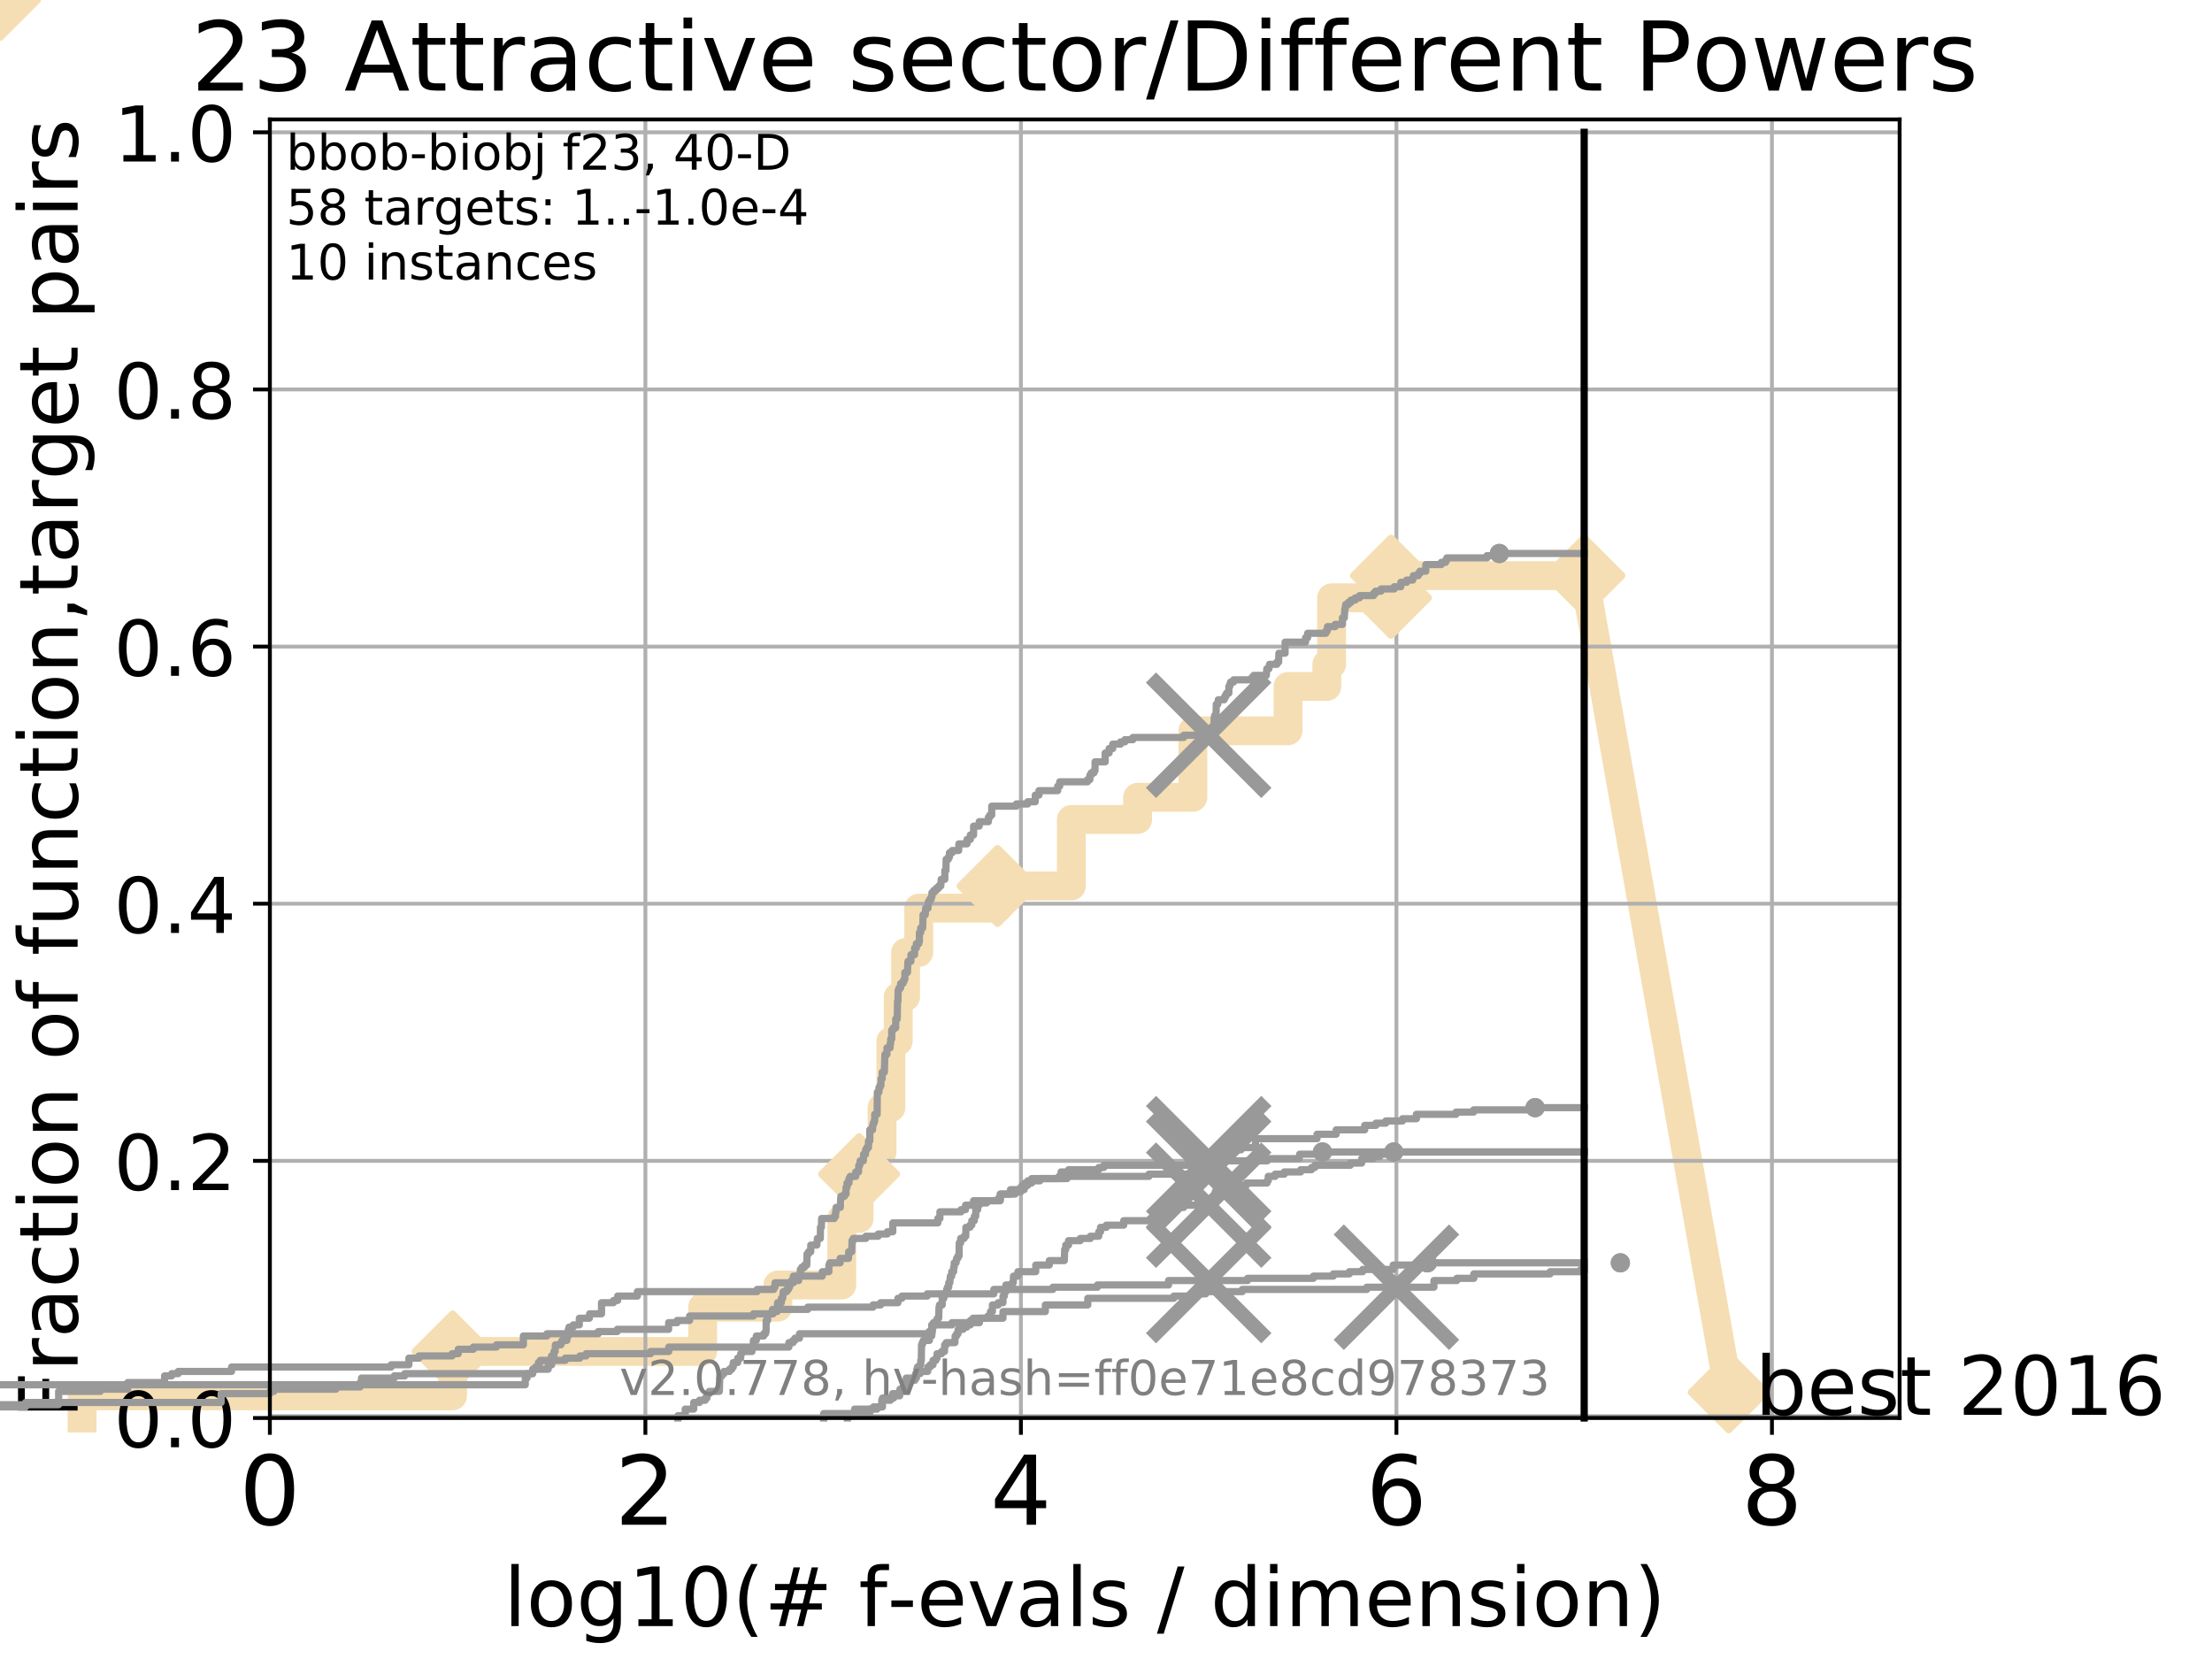 <?xml version="1.0" encoding="utf-8" standalone="no"?>
<!DOCTYPE svg PUBLIC "-//W3C//DTD SVG 1.1//EN"
  "http://www.w3.org/Graphics/SVG/1.1/DTD/svg11.dtd">
<!-- Created with matplotlib (http://matplotlib.org/) -->
<svg height="345pt" version="1.1" viewBox="0 0 460 345" width="460pt" xmlns="http://www.w3.org/2000/svg" xmlns:xlink="http://www.w3.org/1999/xlink">
 <defs>
  <style type="text/css">
*{stroke-linecap:butt;stroke-linejoin:round;}
  </style>
 </defs>
 <g id="figure_1">
  <g id="patch_1">
   <path d="M 0 345.6 
L 460.8 345.6 
L 460.8 0 
L 0 0 
z
" style="fill:#ffffff;"/>
  </g>
  <g id="axes_1">
   <g id="patch_2">
    <path d="M 56.12 294.88 
L 395.04 294.88 
L 395.04 24.84 
L 56.12 24.84 
z
" style="fill:#ffffff;"/>
   </g>
   <g id="line2d_1">
    <path d="M 17.074 294.88 
L 17.074 290.27 
L 94.117 290.27 
L 94.117 281.051 
L 146.116 281.051 
L 146.116 271.831 
L 161.764 271.831 
L 161.764 267.221 
L 175.062 267.221 
L 175.062 253.392 
L 178.658 253.392 
L 178.658 244.173 
L 181.447 244.173 
L 181.447 239.563 
L 183.425 239.563 
L 183.425 230.343 
L 185.265 230.343 
L 185.265 216.514 
L 186.794 216.514 
L 186.794 207.294 
L 188.326 207.294 
L 188.326 198.075 
L 191.057 198.075 
L 191.057 188.855 
L 207.456 188.855 
L 207.456 184.246 
L 222.799 184.246 
L 222.799 170.416 
L 236.576 170.416 
L 236.576 165.807 
L 248.067 165.807 
L 248.067 151.977 
L 267.853 151.977 
L 267.853 142.758 
L 275.92 142.758 
L 275.92 138.148 
L 276.914 138.148 
L 276.914 124.319 
L 289.267 124.319 
L 289.267 119.709 
L 329.442 119.709 
" style="fill:none;stroke:#f5deb3;stroke-linecap:square;stroke-width:6;"/>
   </g>
   <g id="line2d_2">
    <path d="M 0 0 
" style="fill:none;stroke:#f5deb3;stroke-linecap:square;stroke-width:6;"/>
    <defs>
     <path d="M -0 7.778 
L 7.778 0 
L 0 -7.778 
L -7.778 -0 
z
" id="md5aa45fbb0" style="stroke:#f5deb3;stroke-linejoin:miter;stroke-width:1.5;"/>
    </defs>
    <g>
     <use style="fill:#f5deb3;stroke:#f5deb3;stroke-linejoin:miter;stroke-width:1.5;" x="0" xlink:href="#md5aa45fbb0" y="0"/>
    </g>
   </g>
   <g id="line2d_3">
    <path d="M 329.442 119.709 
L 359.508 289.533 
" style="fill:none;stroke:#f5deb3;stroke-linecap:square;stroke-width:6;"/>
    <g>
     <use style="fill:#f5deb3;stroke:#f5deb3;stroke-linejoin:miter;stroke-width:1.5;" x="329.442" xlink:href="#md5aa45fbb0" y="119.709"/>
     <use style="fill:#f5deb3;stroke:#f5deb3;stroke-linejoin:miter;stroke-width:1.5;" x="359.508" xlink:href="#md5aa45fbb0" y="289.533"/>
    </g>
   </g>
   <g id="matplotlib.axis_1">
    <g id="xtick_1">
     <g id="line2d_4">
      <path clip-path="url(#p51e99c2092)" d="M 56.12 294.88 
L 56.12 24.84 
" style="fill:none;stroke:#b0b0b0;stroke-linecap:square;stroke-width:0.8;"/>
     </g>
     <g id="line2d_5">
      <defs>
       <path d="M 0 0 
L 0 3.5 
" id="m291f62c9a1" style="stroke:#000000;stroke-width:0.8;"/>
      </defs>
      <g>
       <use style="stroke:#000000;stroke-width:0.8;" x="56.12" xlink:href="#m291f62c9a1" y="294.88"/>
      </g>
     </g>
     <g id="text_1">
      <!-- 0 -->
      <defs>
       <path d="M 31.781 66.406 
Q 24.172 66.406 20.328 58.906 
Q 16.5 51.422 16.5 36.375 
Q 16.5 21.391 20.328 13.891 
Q 24.172 6.391 31.781 6.391 
Q 39.453 6.391 43.281 13.891 
Q 47.125 21.391 47.125 36.375 
Q 47.125 51.422 43.281 58.906 
Q 39.453 66.406 31.781 66.406 
z
M 31.781 74.219 
Q 44.047 74.219 50.516 64.516 
Q 56.984 54.828 56.984 36.375 
Q 56.984 17.969 50.516 8.266 
Q 44.047 -1.422 31.781 -1.422 
Q 19.531 -1.422 13.062 8.266 
Q 6.594 17.969 6.594 36.375 
Q 6.594 54.828 13.062 64.516 
Q 19.531 74.219 31.781 74.219 
z
" id="DejaVuSans-30"/>
      </defs>
      <g transform="translate(49.758 317.077)scale(0.2 -0.2)">
       <use xlink:href="#DejaVuSans-30"/>
      </g>
     </g>
    </g>
    <g id="xtick_2">
     <g id="line2d_6">
      <path clip-path="url(#p51e99c2092)" d="M 134.212 294.88 
L 134.212 24.84 
" style="fill:none;stroke:#b0b0b0;stroke-linecap:square;stroke-width:0.8;"/>
     </g>
     <g id="line2d_7">
      <g>
       <use style="stroke:#000000;stroke-width:0.8;" x="134.212" xlink:href="#m291f62c9a1" y="294.88"/>
      </g>
     </g>
     <g id="text_2">
      <!-- 2 -->
      <defs>
       <path d="M 19.188 8.297 
L 53.609 8.297 
L 53.609 0 
L 7.328 0 
L 7.328 8.297 
Q 12.938 14.109 22.625 23.891 
Q 32.328 33.688 34.812 36.531 
Q 39.547 41.844 41.422 45.531 
Q 43.312 49.219 43.312 52.781 
Q 43.312 58.594 39.234 62.25 
Q 35.156 65.922 28.609 65.922 
Q 23.969 65.922 18.812 64.312 
Q 13.672 62.703 7.812 59.422 
L 7.812 69.391 
Q 13.766 71.781 18.938 73 
Q 24.125 74.219 28.422 74.219 
Q 39.75 74.219 46.484 68.547 
Q 53.219 62.891 53.219 53.422 
Q 53.219 48.922 51.531 44.891 
Q 49.859 40.875 45.406 35.406 
Q 44.188 33.984 37.641 27.219 
Q 31.109 20.453 19.188 8.297 
z
" id="DejaVuSans-32"/>
      </defs>
      <g transform="translate(127.85 317.077)scale(0.2 -0.2)">
       <use xlink:href="#DejaVuSans-32"/>
      </g>
     </g>
    </g>
    <g id="xtick_3">
     <g id="line2d_8">
      <path clip-path="url(#p51e99c2092)" d="M 212.304 294.88 
L 212.304 24.84 
" style="fill:none;stroke:#b0b0b0;stroke-linecap:square;stroke-width:0.8;"/>
     </g>
     <g id="line2d_9">
      <g>
       <use style="stroke:#000000;stroke-width:0.8;" x="212.304" xlink:href="#m291f62c9a1" y="294.88"/>
      </g>
     </g>
     <g id="text_3">
      <!-- 4 -->
      <defs>
       <path d="M 37.797 64.312 
L 12.891 25.391 
L 37.797 25.391 
z
M 35.203 72.906 
L 47.609 72.906 
L 47.609 25.391 
L 58.016 25.391 
L 58.016 17.188 
L 47.609 17.188 
L 47.609 0 
L 37.797 0 
L 37.797 17.188 
L 4.891 17.188 
L 4.891 26.703 
z
" id="DejaVuSans-34"/>
      </defs>
      <g transform="translate(205.942 317.077)scale(0.2 -0.2)">
       <use xlink:href="#DejaVuSans-34"/>
      </g>
     </g>
    </g>
    <g id="xtick_4">
     <g id="line2d_10">
      <path clip-path="url(#p51e99c2092)" d="M 290.396 294.88 
L 290.396 24.84 
" style="fill:none;stroke:#b0b0b0;stroke-linecap:square;stroke-width:0.8;"/>
     </g>
     <g id="line2d_11">
      <g>
       <use style="stroke:#000000;stroke-width:0.8;" x="290.396" xlink:href="#m291f62c9a1" y="294.88"/>
      </g>
     </g>
     <g id="text_4">
      <!-- 6 -->
      <defs>
       <path d="M 33.016 40.375 
Q 26.375 40.375 22.484 35.828 
Q 18.609 31.297 18.609 23.391 
Q 18.609 15.531 22.484 10.953 
Q 26.375 6.391 33.016 6.391 
Q 39.656 6.391 43.531 10.953 
Q 47.406 15.531 47.406 23.391 
Q 47.406 31.297 43.531 35.828 
Q 39.656 40.375 33.016 40.375 
z
M 52.594 71.297 
L 52.594 62.312 
Q 48.875 64.062 45.094 64.984 
Q 41.312 65.922 37.594 65.922 
Q 27.828 65.922 22.672 59.328 
Q 17.531 52.734 16.797 39.406 
Q 19.672 43.656 24.016 45.922 
Q 28.375 48.188 33.594 48.188 
Q 44.578 48.188 50.953 41.516 
Q 57.328 34.859 57.328 23.391 
Q 57.328 12.156 50.688 5.359 
Q 44.047 -1.422 33.016 -1.422 
Q 20.359 -1.422 13.672 8.266 
Q 6.984 17.969 6.984 36.375 
Q 6.984 53.656 15.188 63.938 
Q 23.391 74.219 37.203 74.219 
Q 40.922 74.219 44.703 73.484 
Q 48.484 72.75 52.594 71.297 
z
" id="DejaVuSans-36"/>
      </defs>
      <g transform="translate(284.034 317.077)scale(0.2 -0.2)">
       <use xlink:href="#DejaVuSans-36"/>
      </g>
     </g>
    </g>
    <g id="xtick_5">
     <g id="line2d_12">
      <path clip-path="url(#p51e99c2092)" d="M 368.488 294.88 
L 368.488 24.84 
" style="fill:none;stroke:#b0b0b0;stroke-linecap:square;stroke-width:0.8;"/>
     </g>
     <g id="line2d_13">
      <g>
       <use style="stroke:#000000;stroke-width:0.8;" x="368.488" xlink:href="#m291f62c9a1" y="294.88"/>
      </g>
     </g>
     <g id="text_5">
      <!-- 8 -->
      <defs>
       <path d="M 31.781 34.625 
Q 24.75 34.625 20.719 30.859 
Q 16.703 27.094 16.703 20.516 
Q 16.703 13.922 20.719 10.156 
Q 24.75 6.391 31.781 6.391 
Q 38.812 6.391 42.859 10.172 
Q 46.922 13.969 46.922 20.516 
Q 46.922 27.094 42.891 30.859 
Q 38.875 34.625 31.781 34.625 
z
M 21.922 38.812 
Q 15.578 40.375 12.031 44.719 
Q 8.5 49.078 8.5 55.328 
Q 8.5 64.062 14.719 69.141 
Q 20.953 74.219 31.781 74.219 
Q 42.672 74.219 48.875 69.141 
Q 55.078 64.062 55.078 55.328 
Q 55.078 49.078 51.531 44.719 
Q 48 40.375 41.703 38.812 
Q 48.828 37.156 52.797 32.312 
Q 56.781 27.484 56.781 20.516 
Q 56.781 9.906 50.312 4.234 
Q 43.844 -1.422 31.781 -1.422 
Q 19.734 -1.422 13.25 4.234 
Q 6.781 9.906 6.781 20.516 
Q 6.781 27.484 10.781 32.312 
Q 14.797 37.156 21.922 38.812 
z
M 18.312 54.391 
Q 18.312 48.734 21.844 45.562 
Q 25.391 42.391 31.781 42.391 
Q 38.141 42.391 41.719 45.562 
Q 45.312 48.734 45.312 54.391 
Q 45.312 60.062 41.719 63.234 
Q 38.141 66.406 31.781 66.406 
Q 25.391 66.406 21.844 63.234 
Q 18.312 60.062 18.312 54.391 
z
" id="DejaVuSans-38"/>
      </defs>
      <g transform="translate(362.126 317.077)scale(0.2 -0.2)">
       <use xlink:href="#DejaVuSans-38"/>
      </g>
     </g>
    </g>
    <g id="text_6">
     <!-- log10(# f-evals / dimension) -->
     <defs>
      <path d="M 9.422 75.984 
L 18.406 75.984 
L 18.406 0 
L 9.422 0 
z
" id="DejaVuSans-6c"/>
      <path d="M 30.609 48.391 
Q 23.391 48.391 19.188 42.75 
Q 14.984 37.109 14.984 27.297 
Q 14.984 17.484 19.156 11.844 
Q 23.344 6.203 30.609 6.203 
Q 37.797 6.203 41.984 11.859 
Q 46.188 17.531 46.188 27.297 
Q 46.188 37.016 41.984 42.703 
Q 37.797 48.391 30.609 48.391 
z
M 30.609 56 
Q 42.328 56 49.016 48.375 
Q 55.719 40.766 55.719 27.297 
Q 55.719 13.875 49.016 6.219 
Q 42.328 -1.422 30.609 -1.422 
Q 18.844 -1.422 12.172 6.219 
Q 5.516 13.875 5.516 27.297 
Q 5.516 40.766 12.172 48.375 
Q 18.844 56 30.609 56 
z
" id="DejaVuSans-6f"/>
      <path d="M 45.406 27.984 
Q 45.406 37.75 41.375 43.109 
Q 37.359 48.484 30.078 48.484 
Q 22.859 48.484 18.828 43.109 
Q 14.797 37.75 14.797 27.984 
Q 14.797 18.266 18.828 12.891 
Q 22.859 7.516 30.078 7.516 
Q 37.359 7.516 41.375 12.891 
Q 45.406 18.266 45.406 27.984 
z
M 54.391 6.781 
Q 54.391 -7.172 48.188 -13.984 
Q 42 -20.797 29.203 -20.797 
Q 24.469 -20.797 20.266 -20.094 
Q 16.062 -19.391 12.109 -17.922 
L 12.109 -9.188 
Q 16.062 -11.328 19.922 -12.344 
Q 23.781 -13.375 27.781 -13.375 
Q 36.625 -13.375 41.016 -8.766 
Q 45.406 -4.156 45.406 5.172 
L 45.406 9.625 
Q 42.625 4.781 38.281 2.391 
Q 33.938 0 27.875 0 
Q 17.828 0 11.672 7.656 
Q 5.516 15.328 5.516 27.984 
Q 5.516 40.672 11.672 48.328 
Q 17.828 56 27.875 56 
Q 33.938 56 38.281 53.609 
Q 42.625 51.219 45.406 46.391 
L 45.406 54.688 
L 54.391 54.688 
z
" id="DejaVuSans-67"/>
      <path d="M 12.406 8.297 
L 28.516 8.297 
L 28.516 63.922 
L 10.984 60.406 
L 10.984 69.391 
L 28.422 72.906 
L 38.281 72.906 
L 38.281 8.297 
L 54.391 8.297 
L 54.391 0 
L 12.406 0 
z
" id="DejaVuSans-31"/>
      <path d="M 31 75.875 
Q 24.469 64.656 21.281 53.656 
Q 18.109 42.672 18.109 31.391 
Q 18.109 20.125 21.312 9.062 
Q 24.516 -2 31 -13.188 
L 23.188 -13.188 
Q 15.875 -1.703 12.234 9.375 
Q 8.594 20.453 8.594 31.391 
Q 8.594 42.281 12.203 53.312 
Q 15.828 64.359 23.188 75.875 
z
" id="DejaVuSans-28"/>
      <path d="M 51.125 44 
L 36.922 44 
L 32.812 27.688 
L 47.125 27.688 
z
M 43.797 71.781 
L 38.719 51.516 
L 52.984 51.516 
L 58.109 71.781 
L 65.922 71.781 
L 60.891 51.516 
L 76.125 51.516 
L 76.125 44 
L 58.984 44 
L 54.984 27.688 
L 70.516 27.688 
L 70.516 20.219 
L 53.078 20.219 
L 48 0 
L 40.188 0 
L 45.219 20.219 
L 30.906 20.219 
L 25.875 0 
L 18.016 0 
L 23.094 20.219 
L 7.719 20.219 
L 7.719 27.688 
L 24.906 27.688 
L 29 44 
L 13.281 44 
L 13.281 51.516 
L 30.906 51.516 
L 35.891 71.781 
z
" id="DejaVuSans-23"/>
      <path id="DejaVuSans-20"/>
      <path d="M 37.109 75.984 
L 37.109 68.5 
L 28.516 68.5 
Q 23.688 68.5 21.797 66.547 
Q 19.922 64.594 19.922 59.516 
L 19.922 54.688 
L 34.719 54.688 
L 34.719 47.703 
L 19.922 47.703 
L 19.922 0 
L 10.891 0 
L 10.891 47.703 
L 2.297 47.703 
L 2.297 54.688 
L 10.891 54.688 
L 10.891 58.5 
Q 10.891 67.625 15.141 71.797 
Q 19.391 75.984 28.609 75.984 
z
" id="DejaVuSans-66"/>
      <path d="M 4.891 31.391 
L 31.203 31.391 
L 31.203 23.391 
L 4.891 23.391 
z
" id="DejaVuSans-2d"/>
      <path d="M 56.203 29.594 
L 56.203 25.203 
L 14.891 25.203 
Q 15.484 15.922 20.484 11.062 
Q 25.484 6.203 34.422 6.203 
Q 39.594 6.203 44.453 7.469 
Q 49.312 8.734 54.109 11.281 
L 54.109 2.781 
Q 49.266 0.734 44.188 -0.344 
Q 39.109 -1.422 33.891 -1.422 
Q 20.797 -1.422 13.156 6.188 
Q 5.516 13.812 5.516 26.812 
Q 5.516 40.234 12.766 48.109 
Q 20.016 56 32.328 56 
Q 43.359 56 49.781 48.891 
Q 56.203 41.797 56.203 29.594 
z
M 47.219 32.234 
Q 47.125 39.594 43.094 43.984 
Q 39.062 48.391 32.422 48.391 
Q 24.906 48.391 20.391 44.141 
Q 15.875 39.891 15.188 32.172 
z
" id="DejaVuSans-65"/>
      <path d="M 2.984 54.688 
L 12.5 54.688 
L 29.594 8.797 
L 46.688 54.688 
L 56.203 54.688 
L 35.688 0 
L 23.484 0 
z
" id="DejaVuSans-76"/>
      <path d="M 34.281 27.484 
Q 23.391 27.484 19.188 25 
Q 14.984 22.516 14.984 16.5 
Q 14.984 11.719 18.141 8.906 
Q 21.297 6.109 26.703 6.109 
Q 34.188 6.109 38.703 11.406 
Q 43.219 16.703 43.219 25.484 
L 43.219 27.484 
z
M 52.203 31.203 
L 52.203 0 
L 43.219 0 
L 43.219 8.297 
Q 40.141 3.328 35.547 0.953 
Q 30.953 -1.422 24.312 -1.422 
Q 15.922 -1.422 10.953 3.297 
Q 6 8.016 6 15.922 
Q 6 25.141 12.172 29.828 
Q 18.359 34.516 30.609 34.516 
L 43.219 34.516 
L 43.219 35.406 
Q 43.219 41.609 39.141 45 
Q 35.062 48.391 27.688 48.391 
Q 23 48.391 18.547 47.266 
Q 14.109 46.141 10.016 43.891 
L 10.016 52.203 
Q 14.938 54.109 19.578 55.047 
Q 24.219 56 28.609 56 
Q 40.484 56 46.344 49.844 
Q 52.203 43.703 52.203 31.203 
z
" id="DejaVuSans-61"/>
      <path d="M 44.281 53.078 
L 44.281 44.578 
Q 40.484 46.531 36.375 47.5 
Q 32.281 48.484 27.875 48.484 
Q 21.188 48.484 17.844 46.438 
Q 14.5 44.391 14.5 40.281 
Q 14.5 37.156 16.891 35.375 
Q 19.281 33.594 26.516 31.984 
L 29.594 31.297 
Q 39.156 29.25 43.188 25.516 
Q 47.219 21.781 47.219 15.094 
Q 47.219 7.469 41.188 3.016 
Q 35.156 -1.422 24.609 -1.422 
Q 20.219 -1.422 15.453 -0.562 
Q 10.688 0.297 5.422 2 
L 5.422 11.281 
Q 10.406 8.688 15.234 7.391 
Q 20.062 6.109 24.812 6.109 
Q 31.156 6.109 34.562 8.281 
Q 37.984 10.453 37.984 14.406 
Q 37.984 18.062 35.516 20.016 
Q 33.062 21.969 24.703 23.781 
L 21.578 24.516 
Q 13.234 26.266 9.516 29.906 
Q 5.812 33.547 5.812 39.891 
Q 5.812 47.609 11.281 51.797 
Q 16.75 56 26.812 56 
Q 31.781 56 36.172 55.266 
Q 40.578 54.547 44.281 53.078 
z
" id="DejaVuSans-73"/>
      <path d="M 25.391 72.906 
L 33.688 72.906 
L 8.297 -9.281 
L 0 -9.281 
z
" id="DejaVuSans-2f"/>
      <path d="M 45.406 46.391 
L 45.406 75.984 
L 54.391 75.984 
L 54.391 0 
L 45.406 0 
L 45.406 8.203 
Q 42.578 3.328 38.25 0.953 
Q 33.938 -1.422 27.875 -1.422 
Q 17.969 -1.422 11.734 6.484 
Q 5.516 14.406 5.516 27.297 
Q 5.516 40.188 11.734 48.094 
Q 17.969 56 27.875 56 
Q 33.938 56 38.25 53.625 
Q 42.578 51.266 45.406 46.391 
z
M 14.797 27.297 
Q 14.797 17.391 18.875 11.75 
Q 22.953 6.109 30.078 6.109 
Q 37.203 6.109 41.297 11.75 
Q 45.406 17.391 45.406 27.297 
Q 45.406 37.203 41.297 42.844 
Q 37.203 48.484 30.078 48.484 
Q 22.953 48.484 18.875 42.844 
Q 14.797 37.203 14.797 27.297 
z
" id="DejaVuSans-64"/>
      <path d="M 9.422 54.688 
L 18.406 54.688 
L 18.406 0 
L 9.422 0 
z
M 9.422 75.984 
L 18.406 75.984 
L 18.406 64.594 
L 9.422 64.594 
z
" id="DejaVuSans-69"/>
      <path d="M 52 44.188 
Q 55.375 50.25 60.062 53.125 
Q 64.75 56 71.094 56 
Q 79.641 56 84.281 50.016 
Q 88.922 44.047 88.922 33.016 
L 88.922 0 
L 79.891 0 
L 79.891 32.719 
Q 79.891 40.578 77.094 44.375 
Q 74.312 48.188 68.609 48.188 
Q 61.625 48.188 57.562 43.547 
Q 53.516 38.922 53.516 30.906 
L 53.516 0 
L 44.484 0 
L 44.484 32.719 
Q 44.484 40.625 41.703 44.406 
Q 38.922 48.188 33.109 48.188 
Q 26.219 48.188 22.156 43.531 
Q 18.109 38.875 18.109 30.906 
L 18.109 0 
L 9.078 0 
L 9.078 54.688 
L 18.109 54.688 
L 18.109 46.188 
Q 21.188 51.219 25.484 53.609 
Q 29.781 56 35.688 56 
Q 41.656 56 45.828 52.969 
Q 50 49.953 52 44.188 
z
" id="DejaVuSans-6d"/>
      <path d="M 54.891 33.016 
L 54.891 0 
L 45.906 0 
L 45.906 32.719 
Q 45.906 40.484 42.875 44.328 
Q 39.844 48.188 33.797 48.188 
Q 26.516 48.188 22.312 43.547 
Q 18.109 38.922 18.109 30.906 
L 18.109 0 
L 9.078 0 
L 9.078 54.688 
L 18.109 54.688 
L 18.109 46.188 
Q 21.344 51.125 25.703 53.562 
Q 30.078 56 35.797 56 
Q 45.219 56 50.047 50.172 
Q 54.891 44.344 54.891 33.016 
z
" id="DejaVuSans-6e"/>
      <path d="M 8.016 75.875 
L 15.828 75.875 
Q 23.141 64.359 26.781 53.312 
Q 30.422 42.281 30.422 31.391 
Q 30.422 20.453 26.781 9.375 
Q 23.141 -1.703 15.828 -13.188 
L 8.016 -13.188 
Q 14.5 -2 17.703 9.062 
Q 20.906 20.125 20.906 31.391 
Q 20.906 42.672 17.703 53.656 
Q 14.5 64.656 8.016 75.875 
z
" id="DejaVuSans-29"/>
     </defs>
     <g transform="translate(104.739 338.154)scale(0.17 -0.17)">
      <use xlink:href="#DejaVuSans-6c"/>
      <use x="27.783" xlink:href="#DejaVuSans-6f"/>
      <use x="88.965" xlink:href="#DejaVuSans-67"/>
      <use x="152.441" xlink:href="#DejaVuSans-31"/>
      <use x="216.064" xlink:href="#DejaVuSans-30"/>
      <use x="279.688" xlink:href="#DejaVuSans-28"/>
      <use x="318.701" xlink:href="#DejaVuSans-23"/>
      <use x="402.49" xlink:href="#DejaVuSans-20"/>
      <use x="434.277" xlink:href="#DejaVuSans-66"/>
      <use x="469.404" xlink:href="#DejaVuSans-2d"/>
      <use x="505.488" xlink:href="#DejaVuSans-65"/>
      <use x="567.012" xlink:href="#DejaVuSans-76"/>
      <use x="626.191" xlink:href="#DejaVuSans-61"/>
      <use x="687.471" xlink:href="#DejaVuSans-6c"/>
      <use x="715.254" xlink:href="#DejaVuSans-73"/>
      <use x="767.354" xlink:href="#DejaVuSans-20"/>
      <use x="799.141" xlink:href="#DejaVuSans-2f"/>
      <use x="832.832" xlink:href="#DejaVuSans-20"/>
      <use x="864.619" xlink:href="#DejaVuSans-64"/>
      <use x="928.096" xlink:href="#DejaVuSans-69"/>
      <use x="955.879" xlink:href="#DejaVuSans-6d"/>
      <use x="1053.291" xlink:href="#DejaVuSans-65"/>
      <use x="1114.814" xlink:href="#DejaVuSans-6e"/>
      <use x="1178.193" xlink:href="#DejaVuSans-73"/>
      <use x="1230.293" xlink:href="#DejaVuSans-69"/>
      <use x="1258.076" xlink:href="#DejaVuSans-6f"/>
      <use x="1319.258" xlink:href="#DejaVuSans-6e"/>
      <use x="1382.637" xlink:href="#DejaVuSans-29"/>
     </g>
    </g>
   </g>
   <g id="matplotlib.axis_2">
    <g id="ytick_1">
     <g id="line2d_14">
      <path clip-path="url(#p51e99c2092)" d="M 56.12 294.88 
L 395.04 294.88 
" style="fill:none;stroke:#b0b0b0;stroke-linecap:square;stroke-width:0.8;"/>
     </g>
     <g id="line2d_15">
      <defs>
       <path d="M 0 0 
L -3.5 0 
" id="mddddaeeef1" style="stroke:#000000;stroke-width:0.8;"/>
      </defs>
      <g>
       <use style="stroke:#000000;stroke-width:0.8;" x="56.12" xlink:href="#mddddaeeef1" y="294.88"/>
      </g>
     </g>
     <g id="text_7">
      <!-- 0.0 -->
      <defs>
       <path d="M 10.688 12.406 
L 21 12.406 
L 21 0 
L 10.688 0 
z
" id="DejaVuSans-2e"/>
      </defs>
      <g transform="translate(23.675 300.959)scale(0.16 -0.16)">
       <use xlink:href="#DejaVuSans-30"/>
       <use x="63.623" xlink:href="#DejaVuSans-2e"/>
       <use x="95.41" xlink:href="#DejaVuSans-30"/>
      </g>
     </g>
    </g>
    <g id="ytick_2">
     <g id="line2d_16">
      <path clip-path="url(#p51e99c2092)" d="M 56.12 241.407 
L 395.04 241.407 
" style="fill:none;stroke:#b0b0b0;stroke-linecap:square;stroke-width:0.8;"/>
     </g>
     <g id="line2d_17">
      <g>
       <use style="stroke:#000000;stroke-width:0.8;" x="56.12" xlink:href="#mddddaeeef1" y="241.407"/>
      </g>
     </g>
     <g id="text_8">
      <!-- 0.2 -->
      <g transform="translate(23.675 247.485)scale(0.16 -0.16)">
       <use xlink:href="#DejaVuSans-30"/>
       <use x="63.623" xlink:href="#DejaVuSans-2e"/>
       <use x="95.41" xlink:href="#DejaVuSans-32"/>
      </g>
     </g>
    </g>
    <g id="ytick_3">
     <g id="line2d_18">
      <path clip-path="url(#p51e99c2092)" d="M 56.12 187.933 
L 395.04 187.933 
" style="fill:none;stroke:#b0b0b0;stroke-linecap:square;stroke-width:0.8;"/>
     </g>
     <g id="line2d_19">
      <g>
       <use style="stroke:#000000;stroke-width:0.8;" x="56.12" xlink:href="#mddddaeeef1" y="187.933"/>
      </g>
     </g>
     <g id="text_9">
      <!-- 0.4 -->
      <g transform="translate(23.675 194.012)scale(0.16 -0.16)">
       <use xlink:href="#DejaVuSans-30"/>
       <use x="63.623" xlink:href="#DejaVuSans-2e"/>
       <use x="95.41" xlink:href="#DejaVuSans-34"/>
      </g>
     </g>
    </g>
    <g id="ytick_4">
     <g id="line2d_20">
      <path clip-path="url(#p51e99c2092)" d="M 56.12 134.46 
L 395.04 134.46 
" style="fill:none;stroke:#b0b0b0;stroke-linecap:square;stroke-width:0.8;"/>
     </g>
     <g id="line2d_21">
      <g>
       <use style="stroke:#000000;stroke-width:0.8;" x="56.12" xlink:href="#mddddaeeef1" y="134.46"/>
      </g>
     </g>
     <g id="text_10">
      <!-- 0.6 -->
      <g transform="translate(23.675 140.539)scale(0.16 -0.16)">
       <use xlink:href="#DejaVuSans-30"/>
       <use x="63.623" xlink:href="#DejaVuSans-2e"/>
       <use x="95.41" xlink:href="#DejaVuSans-36"/>
      </g>
     </g>
    </g>
    <g id="ytick_5">
     <g id="line2d_22">
      <path clip-path="url(#p51e99c2092)" d="M 56.12 80.987 
L 395.04 80.987 
" style="fill:none;stroke:#b0b0b0;stroke-linecap:square;stroke-width:0.8;"/>
     </g>
     <g id="line2d_23">
      <g>
       <use style="stroke:#000000;stroke-width:0.8;" x="56.12" xlink:href="#mddddaeeef1" y="80.987"/>
      </g>
     </g>
     <g id="text_11">
      <!-- 0.8 -->
      <g transform="translate(23.675 87.066)scale(0.16 -0.16)">
       <use xlink:href="#DejaVuSans-30"/>
       <use x="63.623" xlink:href="#DejaVuSans-2e"/>
       <use x="95.41" xlink:href="#DejaVuSans-38"/>
      </g>
     </g>
    </g>
    <g id="ytick_6">
     <g id="line2d_24">
      <path clip-path="url(#p51e99c2092)" d="M 56.12 27.514 
L 395.04 27.514 
" style="fill:none;stroke:#b0b0b0;stroke-linecap:square;stroke-width:0.8;"/>
     </g>
     <g id="line2d_25">
      <g>
       <use style="stroke:#000000;stroke-width:0.8;" x="56.12" xlink:href="#mddddaeeef1" y="27.514"/>
      </g>
     </g>
     <g id="text_12">
      <!-- 1.0 -->
      <g transform="translate(23.675 33.592)scale(0.16 -0.16)">
       <use xlink:href="#DejaVuSans-31"/>
       <use x="63.623" xlink:href="#DejaVuSans-2e"/>
       <use x="95.41" xlink:href="#DejaVuSans-30"/>
      </g>
     </g>
    </g>
    <g id="text_13">
     <!-- Fraction of function,target pairs -->
     <defs>
      <path d="M 9.812 72.906 
L 51.703 72.906 
L 51.703 64.594 
L 19.672 64.594 
L 19.672 43.109 
L 48.578 43.109 
L 48.578 34.812 
L 19.672 34.812 
L 19.672 0 
L 9.812 0 
z
" id="DejaVuSans-46"/>
      <path d="M 41.109 46.297 
Q 39.594 47.172 37.812 47.578 
Q 36.031 48 33.891 48 
Q 26.266 48 22.188 43.047 
Q 18.109 38.094 18.109 28.812 
L 18.109 0 
L 9.078 0 
L 9.078 54.688 
L 18.109 54.688 
L 18.109 46.188 
Q 20.953 51.172 25.484 53.578 
Q 30.031 56 36.531 56 
Q 37.453 56 38.578 55.875 
Q 39.703 55.766 41.062 55.516 
z
" id="DejaVuSans-72"/>
      <path d="M 48.781 52.594 
L 48.781 44.188 
Q 44.969 46.297 41.141 47.344 
Q 37.312 48.391 33.406 48.391 
Q 24.656 48.391 19.812 42.844 
Q 14.984 37.312 14.984 27.297 
Q 14.984 17.281 19.812 11.734 
Q 24.656 6.203 33.406 6.203 
Q 37.312 6.203 41.141 7.25 
Q 44.969 8.297 48.781 10.406 
L 48.781 2.094 
Q 45.016 0.344 40.984 -0.531 
Q 36.969 -1.422 32.422 -1.422 
Q 20.062 -1.422 12.781 6.344 
Q 5.516 14.109 5.516 27.297 
Q 5.516 40.672 12.859 48.328 
Q 20.219 56 33.016 56 
Q 37.156 56 41.109 55.141 
Q 45.062 54.297 48.781 52.594 
z
" id="DejaVuSans-63"/>
      <path d="M 18.312 70.219 
L 18.312 54.688 
L 36.812 54.688 
L 36.812 47.703 
L 18.312 47.703 
L 18.312 18.016 
Q 18.312 11.328 20.141 9.422 
Q 21.969 7.516 27.594 7.516 
L 36.812 7.516 
L 36.812 0 
L 27.594 0 
Q 17.188 0 13.234 3.875 
Q 9.281 7.766 9.281 18.016 
L 9.281 47.703 
L 2.688 47.703 
L 2.688 54.688 
L 9.281 54.688 
L 9.281 70.219 
z
" id="DejaVuSans-74"/>
      <path d="M 8.5 21.578 
L 8.5 54.688 
L 17.484 54.688 
L 17.484 21.922 
Q 17.484 14.156 20.5 10.266 
Q 23.531 6.391 29.594 6.391 
Q 36.859 6.391 41.078 11.031 
Q 45.312 15.672 45.312 23.688 
L 45.312 54.688 
L 54.297 54.688 
L 54.297 0 
L 45.312 0 
L 45.312 8.406 
Q 42.047 3.422 37.719 1 
Q 33.406 -1.422 27.688 -1.422 
Q 18.266 -1.422 13.375 4.438 
Q 8.5 10.297 8.5 21.578 
z
M 31.109 56 
z
" id="DejaVuSans-75"/>
      <path d="M 11.719 12.406 
L 22.016 12.406 
L 22.016 4 
L 14.016 -11.625 
L 7.719 -11.625 
L 11.719 4 
z
" id="DejaVuSans-2c"/>
      <path d="M 18.109 8.203 
L 18.109 -20.797 
L 9.078 -20.797 
L 9.078 54.688 
L 18.109 54.688 
L 18.109 46.391 
Q 20.953 51.266 25.266 53.625 
Q 29.594 56 35.594 56 
Q 45.562 56 51.781 48.094 
Q 58.016 40.188 58.016 27.297 
Q 58.016 14.406 51.781 6.484 
Q 45.562 -1.422 35.594 -1.422 
Q 29.594 -1.422 25.266 0.953 
Q 20.953 3.328 18.109 8.203 
z
M 48.688 27.297 
Q 48.688 37.203 44.609 42.844 
Q 40.531 48.484 33.406 48.484 
Q 26.266 48.484 22.188 42.844 
Q 18.109 37.203 18.109 27.297 
Q 18.109 17.391 22.188 11.75 
Q 26.266 6.109 33.406 6.109 
Q 40.531 6.109 44.609 11.75 
Q 48.688 17.391 48.688 27.297 
z
" id="DejaVuSans-70"/>
     </defs>
     <g transform="translate(16.14 294.999)rotate(-90)scale(0.17 -0.17)">
      <use xlink:href="#DejaVuSans-46"/>
      <use x="57.41" xlink:href="#DejaVuSans-72"/>
      <use x="98.523" xlink:href="#DejaVuSans-61"/>
      <use x="159.803" xlink:href="#DejaVuSans-63"/>
      <use x="214.783" xlink:href="#DejaVuSans-74"/>
      <use x="253.992" xlink:href="#DejaVuSans-69"/>
      <use x="281.775" xlink:href="#DejaVuSans-6f"/>
      <use x="342.957" xlink:href="#DejaVuSans-6e"/>
      <use x="406.336" xlink:href="#DejaVuSans-20"/>
      <use x="438.123" xlink:href="#DejaVuSans-6f"/>
      <use x="499.305" xlink:href="#DejaVuSans-66"/>
      <use x="534.51" xlink:href="#DejaVuSans-20"/>
      <use x="566.297" xlink:href="#DejaVuSans-66"/>
      <use x="601.502" xlink:href="#DejaVuSans-75"/>
      <use x="664.881" xlink:href="#DejaVuSans-6e"/>
      <use x="728.26" xlink:href="#DejaVuSans-63"/>
      <use x="783.24" xlink:href="#DejaVuSans-74"/>
      <use x="822.449" xlink:href="#DejaVuSans-69"/>
      <use x="850.232" xlink:href="#DejaVuSans-6f"/>
      <use x="911.414" xlink:href="#DejaVuSans-6e"/>
      <use x="974.793" xlink:href="#DejaVuSans-2c"/>
      <use x="1006.58" xlink:href="#DejaVuSans-74"/>
      <use x="1045.789" xlink:href="#DejaVuSans-61"/>
      <use x="1107.068" xlink:href="#DejaVuSans-72"/>
      <use x="1148.166" xlink:href="#DejaVuSans-67"/>
      <use x="1211.643" xlink:href="#DejaVuSans-65"/>
      <use x="1273.166" xlink:href="#DejaVuSans-74"/>
      <use x="1312.375" xlink:href="#DejaVuSans-20"/>
      <use x="1344.162" xlink:href="#DejaVuSans-70"/>
      <use x="1407.639" xlink:href="#DejaVuSans-61"/>
      <use x="1468.918" xlink:href="#DejaVuSans-69"/>
      <use x="1496.701" xlink:href="#DejaVuSans-72"/>
      <use x="1537.814" xlink:href="#DejaVuSans-73"/>
     </g>
    </g>
   </g>
   <g id="line2d_26">
    <defs>
     <path d="M 0 1.5 
C 0.398 1.5 0.779 1.342 1.061 1.061 
C 1.342 0.779 1.5 0.398 1.5 0 
C 1.5 -0.398 1.342 -0.779 1.061 -1.061 
C 0.779 -1.342 0.398 -1.5 0 -1.5 
C -0.398 -1.5 -0.779 -1.342 -1.061 -1.061 
C -1.342 -0.779 -1.5 -0.398 -1.5 0 
C -1.5 0.398 -1.342 0.779 -1.061 1.061 
C -0.779 1.342 -0.398 1.5 0 1.5 
z
" id="mdda9575ac2" style="stroke:#f5deb3;"/>
    </defs>
    <g>
     <use style="fill:#f5deb3;stroke:#f5deb3;" x="289.267" xlink:href="#mdda9575ac2" y="119.709"/>
     <use style="fill:#f5deb3;stroke:#f5deb3;" x="289.267" xlink:href="#mdda9575ac2" y="119.709"/>
    </g>
   </g>
   <g id="line2d_27">
    <g>
     <use style="fill:#f5deb3;stroke:#f5deb3;stroke-linejoin:miter;stroke-width:1.5;" x="94.117" xlink:href="#md5aa45fbb0" y="281.051"/>
     <use style="fill:#f5deb3;stroke:#f5deb3;stroke-linejoin:miter;stroke-width:1.5;" x="178.658" xlink:href="#md5aa45fbb0" y="244.173"/>
     <use style="fill:#f5deb3;stroke:#f5deb3;stroke-linejoin:miter;stroke-width:1.5;" x="207.456" xlink:href="#md5aa45fbb0" y="184.246"/>
     <use style="fill:#f5deb3;stroke:#f5deb3;stroke-linejoin:miter;stroke-width:1.5;" x="289.267" xlink:href="#md5aa45fbb0" y="124.319"/>
     <use style="fill:#f5deb3;stroke:#f5deb3;stroke-linejoin:miter;stroke-width:1.5;" x="289.267" xlink:href="#md5aa45fbb0" y="119.709"/>
     <use style="fill:#f5deb3;stroke:#f5deb3;stroke-linejoin:miter;stroke-width:1.5;" x="329.442" xlink:href="#md5aa45fbb0" y="119.709"/>
    </g>
   </g>
   <g id="line2d_28">
    <defs>
     <path d="M 0 1.5 
C 0.398 1.5 0.779 1.342 1.061 1.061 
C 1.342 0.779 1.5 0.398 1.5 0 
C 1.5 -0.398 1.342 -0.779 1.061 -1.061 
C 0.779 -1.342 0.398 -1.5 0 -1.5 
C -0.398 -1.5 -0.779 -1.342 -1.061 -1.061 
C -1.342 -0.779 -1.5 -0.398 -1.5 0 
C -1.5 0.398 -1.342 0.779 -1.061 1.061 
C -0.779 1.342 -0.398 1.5 0 1.5 
z
" id="m2d7a1e9faf" style="stroke:#999999;"/>
    </defs>
    <g>
     <use style="fill:#999999;stroke:#999999;" x="319.236" xlink:href="#m2d7a1e9faf" y="230.343"/>
     <use style="fill:#999999;stroke:#999999;" x="319.236" xlink:href="#m2d7a1e9faf" y="230.343"/>
    </g>
   </g>
   <g id="line2d_29">
    <path d="M -1 287.965 
L 109.235 287.965 
L 109.235 286.582 
L 109.601 286.582 
L 109.601 285.66 
L 110.721 285.66 
L 110.721 285.199 
L 110.923 285.199 
L 110.923 284.739 
L 111.369 284.739 
L 111.369 284.278 
L 111.962 284.278 
L 111.962 283.356 
L 112.351 283.356 
L 112.351 282.895 
L 114.677 282.895 
L 114.677 281.973 
L 115.205 281.973 
L 115.205 281.051 
L 115.45 281.051 
L 115.489 279.668 
L 116.626 279.668 
L 116.626 279.207 
L 116.887 279.207 
L 116.887 278.746 
L 117.882 278.746 
L 117.882 277.824 
L 118.19 277.824 
L 118.19 276.441 
L 118.332 276.441 
L 118.332 275.98 
L 119.206 275.98 
L 119.206 275.519 
L 120.472 275.519 
L 120.472 274.136 
L 122.559 274.136 
L 122.618 273.214 
L 125.091 273.214 
L 125.091 270.909 
L 127.572 270.909 
L 127.572 270.448 
L 128.446 270.448 
L 128.446 269.526 
L 132.543 269.526 
L 132.543 268.604 
L 157.437 268.604 
L 157.437 268.143 
L 160.917 268.143 
L 160.917 267.682 
L 161.17 267.682 
L 161.17 266.76 
L 164.988 266.76 
L 164.988 265.378 
L 170.993 265.378 
L 170.993 264.456 
L 172.367 264.456 
L 172.367 263.073 
L 172.544 263.073 
L 172.544 262.612 
L 174.712 262.612 
L 174.712 261.69 
L 176.455 261.69 
L 176.488 260.307 
L 177.126 260.307 
L 177.183 258.002 
L 177.439 258.002 
L 177.439 257.541 
L 180.065 257.541 
L 180.065 257.08 
L 182.637 257.08 
L 182.637 256.619 
L 184.521 256.619 
L 184.521 256.158 
L 185.656 256.158 
L 185.656 254.314 
L 195.031 254.314 
L 195.031 253.392 
L 195.459 253.392 
L 195.459 252.009 
L 199.864 252.009 
L 199.864 251.548 
L 200.786 251.548 
L 200.786 250.626 
L 202.453 250.626 
L 202.453 249.704 
L 207.568 249.704 
L 207.568 249.243 
L 208.046 249.243 
L 208.046 248.321 
L 210.131 248.321 
L 210.131 247.399 
L 212.982 247.399 
L 212.982 246.938 
L 213.155 246.938 
L 213.155 246.016 
L 214.545 246.016 
L 214.545 245.095 
L 220.229 245.095 
L 220.229 244.634 
L 220.649 244.634 
L 220.649 243.712 
L 222.217 243.712 
L 222.217 243.251 
L 228.502 243.251 
L 228.502 242.79 
L 229.543 242.79 
L 229.543 242.329 
L 247.056 242.329 
L 247.056 241.407 
L 247.847 241.407 
L 247.847 240.946 
L 252.587 240.946 
L 252.621 239.563 
L 253.548 239.563 
L 253.548 239.102 
L 258.094 239.102 
L 258.094 238.641 
L 261.093 238.641 
L 261.093 236.797 
L 273.883 236.797 
L 273.883 235.875 
L 277.866 235.875 
L 277.866 234.953 
L 283.798 234.953 
L 283.798 234.031 
L 286.132 234.031 
L 286.132 233.57 
L 288.183 233.57 
L 288.183 233.109 
L 291.664 233.109 
L 291.664 232.648 
L 294.551 232.648 
L 294.551 231.726 
L 302.796 231.726 
L 302.796 231.265 
L 306.453 231.265 
L 306.453 230.804 
L 319.236 230.804 
L 319.236 230.343 
L 329.442 230.343 
L 329.442 230.343 
" style="fill:none;stroke:#999999;stroke-linecap:square;stroke-width:1.5;"/>
   </g>
   <g id="line2d_30"/>
   <g id="line2d_31">
    <path d="M 0 0 
" style="fill:none;stroke:#999999;stroke-linecap:square;stroke-width:1.5;"/>
   </g>
   <g id="line2d_32">
    <path clip-path="url(#p51e99c2092)" d="M 251.351 240.946 
" style="fill:none;stroke:#999999;stroke-linecap:square;stroke-width:1.5;"/>
    <defs>
     <path d="M -12 12 
L 12 -12 
M -12 -12 
L 12 12 
" id="m0f26617145" style="stroke:#999999;stroke-width:3;"/>
    </defs>
    <g clip-path="url(#p51e99c2092)">
     <use style="fill:#999999;stroke:#999999;stroke-width:3;" x="251.351" xlink:href="#m0f26617145" y="240.946"/>
    </g>
   </g>
   <g id="line2d_33">
    <path clip-path="url(#p51e99c2092)" d="M 56.12 294.88 
L 56.12 294.88 
L 56.12 294.88 
L 56.12 294.88 
L 395.04 294.88 
" style="fill:none;stroke:#999999;stroke-linecap:square;stroke-width:1.5;"/>
   </g>
   <g id="line2d_34"/>
   <g id="line2d_35">
    <path clip-path="url(#p51e99c2092)" d="M 0 0 
" style="fill:none;stroke:#999999;stroke-linecap:square;stroke-width:1.5;"/>
   </g>
   <g id="line2d_36">
    <g>
     <use style="fill:#999999;stroke:#999999;" x="296.827" xlink:href="#m2d7a1e9faf" y="262.612"/>
     <use style="fill:#999999;stroke:#999999;" x="296.827" xlink:href="#m2d7a1e9faf" y="262.612"/>
    </g>
   </g>
   <g id="line2d_37">
    <path d="M -1 292.575 
L 5.32 292.575 
L 5.32 291.653 
L 12.196 291.653 
L 12.196 289.348 
L 20.858 289.348 
L 20.858 288.887 
L 26.564 288.887 
L 26.564 287.504 
L 34.228 287.504 
L 34.228 286.121 
L 35.704 286.121 
L 35.704 285.66 
L 37.061 285.66 
L 37.061 285.199 
L 48.15 285.199 
L 48.15 284.278 
L 81.34 284.278 
L 81.34 283.817 
L 85.028 283.817 
L 85.028 282.434 
L 87.128 282.434 
L 87.128 281.973 
L 94.026 281.973 
L 94.026 281.512 
L 95.293 281.512 
L 95.293 280.59 
L 98.433 280.59 
L 98.433 280.129 
L 103.242 280.129 
L 103.242 279.668 
L 108.842 279.668 
L 108.842 277.824 
L 113.739 277.824 
L 113.739 277.363 
L 124.418 277.363 
L 124.418 276.902 
L 128.368 276.902 
L 128.368 276.441 
L 139.048 276.441 
L 139.048 275.058 
L 140.811 275.058 
L 140.811 274.597 
L 143.409 274.597 
L 143.409 273.675 
L 156.675 273.675 
L 156.675 273.214 
L 160.65 273.214 
L 160.65 272.292 
L 167.982 272.292 
L 167.982 271.831 
L 181.543 271.831 
L 181.543 271.37 
L 183.136 271.37 
L 183.136 270.909 
L 186.731 270.909 
L 186.731 269.987 
L 187.559 269.987 
L 187.559 269.526 
L 192.823 269.526 
L 192.823 269.065 
L 206.665 269.065 
L 206.665 268.143 
L 218.954 268.143 
L 218.954 267.682 
L 228.218 267.682 
L 228.218 267.221 
L 243.006 267.221 
L 243.006 266.299 
L 259.44 266.299 
L 259.44 265.838 
L 273.125 265.838 
L 273.125 265.378 
L 277.27 265.378 
L 277.27 264.917 
L 280.598 264.917 
L 280.598 264.456 
L 283.379 264.456 
L 283.379 263.995 
L 289.724 263.995 
L 289.724 263.073 
L 296.827 263.073 
L 296.827 262.612 
L 329.442 262.612 
" style="fill:none;stroke:#999999;stroke-linecap:square;stroke-width:1.5;"/>
   </g>
   <g id="line2d_38"/>
   <g id="line2d_39">
    <path d="M 0 0 
" style="fill:none;stroke:#999999;stroke-linecap:square;stroke-width:1.5;"/>
   </g>
   <g id="line2d_40">
    <path clip-path="url(#p51e99c2092)" d="M 251.35 266.299 
" style="fill:none;stroke:#999999;stroke-linecap:square;stroke-width:1.5;"/>
    <g clip-path="url(#p51e99c2092)">
     <use style="fill:#999999;stroke:#999999;stroke-width:3;" x="251.35" xlink:href="#m0f26617145" y="266.299"/>
    </g>
   </g>
   <g id="line2d_41">
    <g>
     <use style="fill:#999999;stroke:#999999;" x="336.966" xlink:href="#m2d7a1e9faf" y="262.612"/>
     <use style="fill:#999999;stroke:#999999;" x="336.966" xlink:href="#m2d7a1e9faf" y="262.612"/>
    </g>
   </g>
   <g id="line2d_42">
    <path d="M -1 292.114 
L 12.196 292.114 
L 12.196 291.653 
L 45.982 291.653 
L 45.982 289.809 
L 56.12 289.809 
L 56.12 289.348 
L 56.947 289.348 
L 56.947 288.887 
L 69.871 288.887 
L 69.871 288.426 
L 74.89 288.426 
L 74.89 287.504 
L 75.168 287.504 
L 75.168 286.582 
L 81.998 286.582 
L 81.998 286.121 
L 84.158 286.121 
L 84.158 285.66 
L 110.772 285.66 
L 110.772 284.739 
L 114.006 284.739 
L 114.006 283.817 
L 114.73 283.817 
L 114.73 282.895 
L 117.546 282.895 
L 117.546 282.434 
L 120.586 282.434 
L 120.586 281.973 
L 121.889 281.973 
L 121.889 281.512 
L 135.296 281.512 
L 135.296 281.051 
L 139.073 281.051 
L 139.073 280.129 
L 164.054 280.129 
L 164.054 279.207 
L 164.91 279.207 
L 164.91 278.746 
L 165.312 278.746 
L 165.312 278.285 
L 166.256 278.285 
L 166.256 277.363 
L 193.207 277.363 
L 193.207 276.902 
L 193.754 276.902 
L 193.754 275.519 
L 197.966 275.519 
L 197.966 275.058 
L 203.69 275.058 
L 203.69 274.136 
L 208.576 274.136 
L 208.576 272.753 
L 217.387 272.753 
L 217.387 271.37 
L 226.211 271.37 
L 226.211 269.987 
L 244.096 269.987 
L 244.096 269.526 
L 248.227 269.526 
L 248.227 269.065 
L 250.746 269.065 
L 250.746 268.604 
L 258.347 268.604 
L 258.347 268.143 
L 284.229 268.143 
L 284.229 267.682 
L 298.197 267.682 
L 298.197 266.299 
L 302.949 266.299 
L 302.949 265.838 
L 306.495 265.838 
L 306.495 264.917 
L 322.355 264.917 
L 322.355 264.456 
L 328.722 264.456 
L 328.722 263.995 
L 329.442 263.995 
" style="fill:none;stroke:#999999;stroke-linecap:square;stroke-width:1.5;"/>
   </g>
   <g id="line2d_43"/>
   <g id="line2d_44">
    <path d="M 0 0 
" style="fill:none;stroke:#999999;stroke-linecap:square;stroke-width:1.5;"/>
   </g>
   <g id="line2d_45">
    <path clip-path="url(#p51e99c2092)" d="M 290.396 267.682 
" style="fill:none;stroke:#999999;stroke-linecap:square;stroke-width:1.5;"/>
    <g clip-path="url(#p51e99c2092)">
     <use style="fill:#999999;stroke:#999999;stroke-width:3;" x="290.396" xlink:href="#m0f26617145" y="267.682"/>
    </g>
   </g>
   <g id="line2d_46">
    <g>
     <use style="fill:#999999;stroke:#999999;" x="311.804" xlink:href="#m2d7a1e9faf" y="115.099"/>
     <use style="fill:#999999;stroke:#999999;" x="311.804" xlink:href="#m2d7a1e9faf" y="115.099"/>
    </g>
   </g>
   <g id="line2d_47">
    <path d="M 140.971 294.88 
L 140.971 294.419 
L 142.492 294.419 
L 142.492 293.036 
L 144.264 293.036 
L 144.264 291.653 
L 145.452 291.653 
L 145.452 291.192 
L 146.654 291.192 
L 146.654 290.731 
L 147.02 290.731 
L 147.02 289.809 
L 147.507 289.809 
L 147.507 289.348 
L 149.592 289.348 
L 149.67 286.582 
L 149.759 286.582 
L 149.759 286.121 
L 150.136 286.121 
L 150.136 285.66 
L 150.54 285.66 
L 150.54 285.199 
L 151.701 285.199 
L 151.701 284.739 
L 152.185 284.739 
L 152.185 284.278 
L 152.485 284.278 
L 152.485 283.356 
L 153.41 283.356 
L 153.41 282.434 
L 154.027 282.434 
L 154.027 281.512 
L 154.262 281.512 
L 154.262 281.051 
L 156.382 281.051 
L 156.382 280.129 
L 156.618 280.129 
L 156.689 278.746 
L 157.282 278.746 
L 157.282 277.824 
L 158.816 277.824 
L 158.816 277.363 
L 159.193 277.363 
L 159.193 276.902 
L 159.322 276.902 
L 159.331 274.597 
L 159.63 274.597 
L 159.63 273.214 
L 160.75 273.214 
L 160.75 272.753 
L 161.613 272.753 
L 161.711 270.909 
L 162.486 270.909 
L 162.486 269.987 
L 162.764 269.987 
L 162.873 268.604 
L 163.604 268.604 
L 163.604 268.143 
L 163.959 268.143 
L 163.959 267.682 
L 164.205 267.682 
L 164.205 266.76 
L 164.59 266.76 
L 164.59 266.299 
L 166.088 266.299 
L 166.088 265.378 
L 166.409 265.378 
L 166.428 263.995 
L 166.732 263.995 
L 166.732 263.534 
L 167.315 263.534 
L 167.315 263.073 
L 167.781 263.073 
L 167.824 260.768 
L 168.14 260.768 
L 168.14 260.307 
L 168.601 260.307 
L 168.601 258.924 
L 169.868 258.924 
L 169.977 257.541 
L 170.596 257.541 
L 170.616 255.236 
L 170.816 255.236 
L 170.857 253.392 
L 173.481 253.392 
L 173.481 252.931 
L 173.763 252.931 
L 173.763 252.009 
L 173.875 252.009 
L 173.875 251.087 
L 174.747 251.087 
L 174.825 249.243 
L 174.875 249.243 
L 174.875 248.782 
L 175.605 248.782 
L 175.605 248.321 
L 175.936 248.321 
L 175.936 246.938 
L 176.138 246.938 
L 176.138 246.016 
L 176.549 246.016 
L 176.549 245.095 
L 176.789 245.095 
L 176.789 244.634 
L 177.96 244.634 
L 177.96 243.712 
L 178.534 243.712 
L 178.593 242.329 
L 178.803 242.329 
L 178.87 241.407 
L 179.54 241.407 
L 179.585 240.024 
L 179.989 240.024 
L 180.011 239.102 
L 180.241 239.102 
L 180.241 238.641 
L 180.61 238.641 
L 180.61 237.258 
L 180.878 237.258 
L 180.878 234.953 
L 181.459 234.953 
L 181.459 234.031 
L 181.575 234.031 
L 181.575 233.57 
L 181.78 233.57 
L 181.78 233.109 
L 181.91 233.109 
L 181.91 231.726 
L 182.41 231.726 
L 182.446 227.116 
L 182.78 227.116 
L 182.78 226.195 
L 182.994 226.195 
L 182.994 225.734 
L 183.201 225.734 
L 183.201 224.351 
L 183.459 224.351 
L 183.459 222.968 
L 183.912 222.968 
L 184.019 219.28 
L 184.441 219.28 
L 184.452 217.897 
L 185.102 217.897 
L 185.118 216.975 
L 185.225 216.975 
L 185.225 216.053 
L 185.445 216.053 
L 185.445 214.209 
L 185.739 214.209 
L 185.739 213.748 
L 186.267 213.748 
L 186.267 211.904 
L 186.588 211.904 
L 186.646 208.216 
L 186.746 208.216 
L 186.771 205.912 
L 186.958 205.912 
L 186.958 205.451 
L 187.293 205.451 
L 187.293 204.529 
L 187.779 204.529 
L 187.779 204.068 
L 188.007 204.068 
L 188.007 203.607 
L 188.172 203.607 
L 188.172 202.224 
L 188.714 202.224 
L 188.814 199.919 
L 189.439 199.919 
L 189.439 198.536 
L 190.19 198.536 
L 190.19 197.153 
L 190.568 197.153 
L 190.568 196.231 
L 191.074 196.231 
L 191.074 195.77 
L 191.197 195.77 
L 191.197 193.926 
L 191.455 193.926 
L 191.455 193.004 
L 191.874 193.004 
L 191.959 190.238 
L 192.411 190.238 
L 192.487 188.855 
L 192.992 188.855 
L 193.066 187.472 
L 193.352 187.472 
L 193.352 187.012 
L 193.645 187.012 
L 193.645 186.551 
L 193.795 186.551 
L 193.795 185.629 
L 194.184 185.629 
L 194.184 185.168 
L 194.706 185.168 
L 194.706 184.707 
L 195.205 184.707 
L 195.205 184.246 
L 195.644 184.246 
L 195.728 182.863 
L 196.486 182.863 
L 196.486 181.019 
L 196.726 181.019 
L 196.747 178.714 
L 197.205 178.714 
L 197.205 178.253 
L 197.443 178.253 
L 197.443 177.331 
L 198.004 177.331 
L 198.004 176.87 
L 199.361 176.87 
L 199.411 175.487 
L 201.098 175.487 
L 201.098 174.565 
L 201.785 174.565 
L 201.785 173.643 
L 202.465 173.643 
L 202.468 171.799 
L 203.632 171.799 
L 203.632 170.877 
L 205.539 170.877 
L 205.539 169.955 
L 205.836 169.955 
L 205.836 169.494 
L 206.233 169.494 
L 206.233 167.651 
L 211.351 167.651 
L 211.351 167.19 
L 213.73 167.19 
L 213.73 166.729 
L 215.289 166.729 
L 215.289 165.346 
L 216.059 165.346 
L 216.059 164.424 
L 219.948 164.424 
L 219.948 163.502 
L 220.375 163.502 
L 220.375 162.58 
L 226.163 162.58 
L 226.163 162.119 
L 226.651 162.119 
L 226.651 161.197 
L 226.916 161.197 
L 226.916 160.736 
L 227.481 160.736 
L 227.481 160.275 
L 227.722 160.275 
L 227.722 158.431 
L 229.833 158.431 
L 229.833 156.587 
L 230.648 156.587 
L 230.648 155.665 
L 231.397 155.665 
L 231.397 154.743 
L 233.017 154.743 
L 233.017 154.282 
L 233.932 154.282 
L 233.932 153.821 
L 235.58 153.821 
L 235.58 153.36 
L 246.159 153.36 
L 246.159 152.899 
L 251.896 152.899 
L 251.896 152.438 
L 252.042 152.438 
L 252.125 151.055 
L 252.47 151.055 
L 252.496 149.211 
L 252.611 149.211 
L 252.611 148.75 
L 252.882 148.75 
L 252.934 146.446 
L 253.261 146.446 
L 253.344 145.524 
L 254.564 145.524 
L 254.564 145.063 
L 254.811 145.063 
L 254.811 144.602 
L 255.063 144.602 
L 255.063 144.141 
L 255.551 144.141 
L 255.551 142.758 
L 255.734 142.758 
L 255.734 142.297 
L 255.907 142.297 
L 255.907 141.836 
L 256.54 141.836 
L 256.54 141.375 
L 260.317 141.375 
L 260.317 140.914 
L 260.706 140.914 
L 260.706 140.453 
L 263.345 140.453 
L 263.439 139.07 
L 263.887 139.07 
L 263.887 138.609 
L 264.002 138.609 
L 264.002 138.148 
L 265.535 138.148 
L 265.535 137.687 
L 265.897 137.687 
L 265.953 135.843 
L 267.242 135.843 
L 267.242 133.538 
L 271.499 133.538 
L 271.499 132.616 
L 271.931 132.616 
L 271.931 131.694 
L 275.721 131.694 
L 275.721 131.233 
L 276.01 131.233 
L 276.065 130.311 
L 277.643 130.311 
L 277.643 129.85 
L 279.166 129.85 
L 279.166 128.468 
L 279.57 128.468 
L 279.657 126.624 
L 279.755 126.624 
L 279.84 125.702 
L 280.42 125.702 
L 280.42 125.241 
L 280.972 125.241 
L 280.972 124.78 
L 281.846 124.78 
L 281.846 124.319 
L 282.738 124.319 
L 282.738 123.858 
L 285.637 123.858 
L 285.637 123.397 
L 286.044 123.397 
L 286.044 122.936 
L 287.198 122.936 
L 287.198 122.475 
L 289.943 122.475 
L 289.943 122.014 
L 291.309 122.014 
L 291.309 121.092 
L 292.527 121.092 
L 292.527 120.631 
L 293.78 120.631 
L 293.78 120.17 
L 293.918 120.17 
L 293.918 119.709 
L 294.934 119.709 
L 294.934 119.248 
L 295.282 119.248 
L 295.282 118.787 
L 296.508 118.787 
L 296.508 117.404 
L 299.729 117.404 
L 299.729 116.943 
L 300.626 116.943 
L 300.626 116.482 
L 300.876 116.482 
L 300.876 116.021 
L 309.217 116.021 
L 309.217 115.56 
L 311.804 115.56 
L 311.804 115.099 
L 329.442 115.099 
L 329.442 115.099 
" style="fill:none;stroke:#999999;stroke-linecap:square;stroke-width:1.5;"/>
   </g>
   <g id="line2d_48"/>
   <g id="line2d_49">
    <path d="M 0 0 
" style="fill:none;stroke:#999999;stroke-linecap:square;stroke-width:1.5;"/>
   </g>
   <g id="line2d_50">
    <path clip-path="url(#p51e99c2092)" d="M 251.35 152.899 
" style="fill:none;stroke:#999999;stroke-linecap:square;stroke-width:1.5;"/>
    <g clip-path="url(#p51e99c2092)">
     <use style="fill:#999999;stroke:#999999;stroke-width:3;" x="251.35" xlink:href="#m0f26617145" y="152.899"/>
    </g>
   </g>
   <g id="line2d_51">
    <g>
     <use style="fill:#999999;stroke:#999999;" x="275.01" xlink:href="#m2d7a1e9faf" y="239.563"/>
     <use style="fill:#999999;stroke:#999999;" x="275.01" xlink:href="#m2d7a1e9faf" y="239.563"/>
    </g>
   </g>
   <g id="line2d_52">
    <path d="M 176.215 294.88 
L 176.215 294.419 
L 177.718 294.419 
L 177.718 293.036 
L 181.646 293.036 
L 181.646 292.575 
L 183.519 292.575 
L 183.519 290.731 
L 185.842 290.731 
L 185.842 290.27 
L 187.093 290.27 
L 187.161 288.887 
L 187.972 288.887 
L 187.972 287.965 
L 188.292 287.965 
L 188.292 287.504 
L 189.169 287.504 
L 189.169 287.043 
L 190.256 287.043 
L 190.256 286.582 
L 190.572 286.582 
L 190.656 284.739 
L 190.799 284.739 
L 190.799 284.278 
L 191.28 284.278 
L 191.28 283.817 
L 191.478 283.817 
L 191.478 282.895 
L 191.595 282.895 
L 191.633 279.668 
L 191.79 279.668 
L 191.79 279.207 
L 192.011 279.207 
L 192.011 278.746 
L 193.273 278.746 
L 193.273 277.824 
L 193.758 277.824 
L 193.868 276.902 
L 193.904 276.902 
L 193.904 275.98 
L 194.106 275.98 
L 194.106 275.058 
L 194.699 275.058 
L 194.699 274.597 
L 194.924 274.597 
L 194.924 274.136 
L 195.209 274.136 
L 195.272 271.831 
L 195.368 271.831 
L 195.368 271.37 
L 195.937 271.37 
L 195.937 269.987 
L 196.286 269.987 
L 196.286 269.065 
L 196.858 269.065 
L 196.858 268.143 
L 197.021 268.143 
L 197.021 267.682 
L 197.291 267.682 
L 197.291 266.76 
L 197.527 266.76 
L 197.578 265.838 
L 197.64 265.838 
L 197.64 265.378 
L 197.917 265.378 
L 197.917 264.456 
L 198.31 264.456 
L 198.31 263.534 
L 198.433 263.534 
L 198.433 262.612 
L 198.817 262.612 
L 198.921 261.69 
L 199.178 261.69 
L 199.178 261.229 
L 199.435 261.229 
L 199.485 258.463 
L 199.772 258.463 
L 199.772 257.541 
L 200.491 257.541 
L 200.491 257.08 
L 200.841 257.08 
L 200.864 255.236 
L 201.7 255.236 
L 201.7 254.775 
L 202.09 254.775 
L 202.09 253.853 
L 202.619 253.853 
L 202.619 252.931 
L 202.915 252.931 
L 202.915 251.548 
L 203.315 251.548 
L 203.315 250.626 
L 203.644 250.626 
L 203.644 250.165 
L 205.183 250.165 
L 205.183 249.704 
L 208.014 249.704 
L 208.014 248.321 
L 211.089 248.321 
L 211.089 247.86 
L 212.25 247.86 
L 212.25 246.938 
L 212.592 246.938 
L 212.592 246.477 
L 213.749 246.477 
L 213.749 245.556 
L 216.263 245.556 
L 216.263 245.095 
L 221.902 245.095 
L 221.902 244.634 
L 238.929 244.634 
L 238.929 244.173 
L 251.948 244.173 
L 251.948 243.712 
L 252.126 243.712 
L 252.203 242.329 
L 252.282 242.329 
L 252.282 241.407 
L 263.536 241.407 
L 263.536 240.946 
L 270.182 240.946 
L 270.269 240.024 
L 275.01 240.024 
L 275.01 239.563 
L 329.442 239.563 
L 329.442 239.563 
" style="fill:none;stroke:#999999;stroke-linecap:square;stroke-width:1.5;"/>
   </g>
   <g id="line2d_53"/>
   <g id="line2d_54">
    <path d="M 0 0 
" style="fill:none;stroke:#999999;stroke-linecap:square;stroke-width:1.5;"/>
   </g>
   <g id="line2d_55">
    <path clip-path="url(#p51e99c2092)" d="M 251.35 244.173 
" style="fill:none;stroke:#999999;stroke-linecap:square;stroke-width:1.5;"/>
    <g clip-path="url(#p51e99c2092)">
     <use style="fill:#999999;stroke:#999999;stroke-width:3;" x="251.35" xlink:href="#m0f26617145" y="244.173"/>
    </g>
   </g>
   <g id="line2d_56">
    <g>
     <use style="fill:#999999;stroke:#999999;" x="289.84" xlink:href="#m2d7a1e9faf" y="239.563"/>
     <use style="fill:#999999;stroke:#999999;" x="289.84" xlink:href="#m2d7a1e9faf" y="239.563"/>
    </g>
   </g>
   <g id="line2d_57">
    <path d="M 171.282 294.88 
L 171.282 293.958 
L 180.843 293.958 
L 180.843 293.036 
L 182.38 293.036 
L 182.38 292.575 
L 183.358 292.575 
L 183.358 291.192 
L 185.18 291.192 
L 185.18 290.731 
L 185.519 290.731 
L 185.627 289.809 
L 187.029 289.809 
L 187.029 289.348 
L 187.641 289.348 
L 187.641 288.887 
L 187.822 288.887 
L 187.822 288.426 
L 188.232 288.426 
L 188.232 287.965 
L 188.428 287.965 
L 188.454 286.582 
L 190.261 286.582 
L 190.261 286.121 
L 190.41 286.121 
L 190.41 285.66 
L 191.359 285.66 
L 191.359 285.199 
L 192.929 285.199 
L 192.929 284.278 
L 193.43 284.278 
L 193.43 283.817 
L 194.027 283.817 
L 194.027 282.895 
L 194.626 282.895 
L 194.626 282.434 
L 194.872 282.434 
L 194.872 281.512 
L 195.808 281.512 
L 195.808 281.051 
L 196.419 281.051 
L 196.443 279.668 
L 196.77 279.668 
L 196.77 279.207 
L 198.578 279.207 
L 198.629 277.824 
L 198.932 277.824 
L 198.932 277.363 
L 199.235 277.363 
L 199.249 276.441 
L 200.298 276.441 
L 200.298 275.98 
L 201.044 275.98 
L 201.044 275.519 
L 201.792 275.519 
L 201.792 274.597 
L 202.334 274.597 
L 202.334 274.136 
L 205.447 274.136 
L 205.447 273.675 
L 205.977 273.675 
L 205.977 272.753 
L 206.378 272.753 
L 206.378 271.37 
L 207.578 271.37 
L 207.578 270.909 
L 208.574 270.909 
L 208.574 269.526 
L 208.864 269.526 
L 208.864 268.604 
L 209.18 268.604 
L 209.18 267.221 
L 210.5 267.221 
L 210.5 266.76 
L 210.72 266.76 
L 210.767 265.378 
L 211.679 265.378 
L 211.679 264.456 
L 215.391 264.456 
L 215.391 263.073 
L 218.208 263.073 
L 218.208 262.151 
L 221.331 262.151 
L 221.405 259.846 
L 221.628 259.846 
L 221.628 258.924 
L 222.208 258.924 
L 222.208 258.002 
L 224.641 258.002 
L 224.641 257.541 
L 226.756 257.541 
L 226.756 257.08 
L 228.492 257.08 
L 228.492 256.158 
L 228.86 256.158 
L 228.86 255.236 
L 230.068 255.236 
L 230.068 254.775 
L 233.684 254.775 
L 233.684 253.853 
L 239.196 253.853 
L 239.196 253.392 
L 240.321 253.392 
L 240.321 252.47 
L 240.77 252.47 
L 240.77 252.009 
L 242.391 252.009 
L 242.391 251.548 
L 244.736 251.548 
L 244.736 251.087 
L 246.169 251.087 
L 246.169 250.626 
L 251.81 250.626 
L 251.81 250.165 
L 252.302 250.165 
L 252.302 249.704 
L 252.58 249.704 
L 252.681 248.321 
L 252.705 248.321 
L 252.705 247.86 
L 252.889 247.86 
L 252.889 247.399 
L 255.266 247.399 
L 255.266 246.938 
L 258.538 246.938 
L 258.538 246.477 
L 259.21 246.477 
L 259.21 246.016 
L 263.492 246.016 
L 263.492 245.556 
L 263.734 245.556 
L 263.734 244.634 
L 265.175 244.634 
L 265.175 244.173 
L 267.076 244.173 
L 267.076 243.712 
L 270.487 243.712 
L 270.487 243.251 
L 272.728 243.251 
L 272.728 242.79 
L 273.431 242.79 
L 273.431 242.329 
L 280.796 242.329 
L 280.796 241.868 
L 283.164 241.868 
L 283.164 240.946 
L 285.581 240.946 
L 285.581 240.485 
L 286.971 240.485 
L 286.971 240.024 
L 289.84 240.024 
L 289.84 239.563 
L 329.442 239.563 
L 329.442 239.563 
" style="fill:none;stroke:#999999;stroke-linecap:square;stroke-width:1.5;"/>
   </g>
   <g id="line2d_58"/>
   <g id="line2d_59">
    <path d="M 0 0 
" style="fill:none;stroke:#999999;stroke-linecap:square;stroke-width:1.5;"/>
   </g>
   <g id="line2d_60">
    <path clip-path="url(#p51e99c2092)" d="M 251.35 250.626 
" style="fill:none;stroke:#999999;stroke-linecap:square;stroke-width:1.5;"/>
    <g clip-path="url(#p51e99c2092)">
     <use style="fill:#999999;stroke:#999999;stroke-width:3;" x="251.35" xlink:href="#m0f26617145" y="250.626"/>
    </g>
   </g>
   <g id="line2d_61">
    <path d="M 329.442 294.88 
L 329.442 27.514 
" style="fill:none;stroke:#000000;stroke-linecap:square;stroke-width:1.5;"/>
   </g>
   <g id="patch_3">
    <path d="M 56.12 294.88 
L 56.12 24.84 
" style="fill:none;stroke:#000000;stroke-linecap:square;stroke-linejoin:miter;stroke-width:0.8;"/>
   </g>
   <g id="patch_4">
    <path d="M 395.04 294.88 
L 395.04 24.84 
" style="fill:none;stroke:#000000;stroke-linecap:square;stroke-linejoin:miter;stroke-width:0.8;"/>
   </g>
   <g id="patch_5">
    <path d="M 56.12 294.88 
L 395.04 294.88 
" style="fill:none;stroke:#000000;stroke-linecap:square;stroke-linejoin:miter;stroke-width:0.8;"/>
   </g>
   <g id="patch_6">
    <path d="M 56.12 24.84 
L 395.04 24.84 
" style="fill:none;stroke:#000000;stroke-linecap:square;stroke-linejoin:miter;stroke-width:0.8;"/>
   </g>
   <g id="text_14">
    <!-- best 2016 -->
    <defs>
     <path d="M 48.688 27.297 
Q 48.688 37.203 44.609 42.844 
Q 40.531 48.484 33.406 48.484 
Q 26.266 48.484 22.188 42.844 
Q 18.109 37.203 18.109 27.297 
Q 18.109 17.391 22.188 11.75 
Q 26.266 6.109 33.406 6.109 
Q 40.531 6.109 44.609 11.75 
Q 48.688 17.391 48.688 27.297 
z
M 18.109 46.391 
Q 20.953 51.266 25.266 53.625 
Q 29.594 56 35.594 56 
Q 45.562 56 51.781 48.094 
Q 58.016 40.188 58.016 27.297 
Q 58.016 14.406 51.781 6.484 
Q 45.562 -1.422 35.594 -1.422 
Q 29.594 -1.422 25.266 0.953 
Q 20.953 3.328 18.109 8.203 
L 18.109 0 
L 9.078 0 
L 9.078 75.984 
L 18.109 75.984 
z
" id="DejaVuSans-62"/>
    </defs>
    <g transform="translate(364.974 294.224)scale(0.17 -0.17)">
     <use xlink:href="#DejaVuSans-62"/>
     <use x="63.477" xlink:href="#DejaVuSans-65"/>
     <use x="125" xlink:href="#DejaVuSans-73"/>
     <use x="177.1" xlink:href="#DejaVuSans-74"/>
     <use x="216.309" xlink:href="#DejaVuSans-20"/>
     <use x="248.096" xlink:href="#DejaVuSans-32"/>
     <use x="311.719" xlink:href="#DejaVuSans-30"/>
     <use x="375.342" xlink:href="#DejaVuSans-31"/>
     <use x="438.965" xlink:href="#DejaVuSans-36"/>
    </g>
   </g>
   <g id="text_15">
    <!-- bbob-biobj f23, 40-D -->
    <defs>
     <path d="M 9.422 54.688 
L 18.406 54.688 
L 18.406 -0.984 
Q 18.406 -11.422 14.422 -16.109 
Q 10.453 -20.797 1.609 -20.797 
L -1.812 -20.797 
L -1.812 -13.188 
L 0.594 -13.188 
Q 5.719 -13.188 7.562 -10.812 
Q 9.422 -8.453 9.422 -0.984 
z
M 9.422 75.984 
L 18.406 75.984 
L 18.406 64.594 
L 9.422 64.594 
z
" id="DejaVuSans-6a"/>
     <path d="M 40.578 39.312 
Q 47.656 37.797 51.625 33 
Q 55.609 28.219 55.609 21.188 
Q 55.609 10.406 48.188 4.484 
Q 40.766 -1.422 27.094 -1.422 
Q 22.516 -1.422 17.656 -0.516 
Q 12.797 0.391 7.625 2.203 
L 7.625 11.719 
Q 11.719 9.328 16.594 8.109 
Q 21.484 6.891 26.812 6.891 
Q 36.078 6.891 40.938 10.547 
Q 45.797 14.203 45.797 21.188 
Q 45.797 27.641 41.281 31.266 
Q 36.766 34.906 28.719 34.906 
L 20.219 34.906 
L 20.219 43.016 
L 29.109 43.016 
Q 36.375 43.016 40.234 45.922 
Q 44.094 48.828 44.094 54.297 
Q 44.094 59.906 40.109 62.906 
Q 36.141 65.922 28.719 65.922 
Q 24.656 65.922 20.016 65.031 
Q 15.375 64.156 9.812 62.312 
L 9.812 71.094 
Q 15.438 72.656 20.344 73.438 
Q 25.25 74.219 29.594 74.219 
Q 40.828 74.219 47.359 69.109 
Q 53.906 64.016 53.906 55.328 
Q 53.906 49.266 50.438 45.094 
Q 46.969 40.922 40.578 39.312 
z
" id="DejaVuSans-33"/>
     <path d="M 19.672 64.797 
L 19.672 8.109 
L 31.594 8.109 
Q 46.688 8.109 53.688 14.938 
Q 60.688 21.781 60.688 36.531 
Q 60.688 51.172 53.688 57.984 
Q 46.688 64.797 31.594 64.797 
z
M 9.812 72.906 
L 30.078 72.906 
Q 51.266 72.906 61.172 64.094 
Q 71.094 55.281 71.094 36.531 
Q 71.094 17.672 61.125 8.828 
Q 51.172 0 30.078 0 
L 9.812 0 
z
" id="DejaVuSans-44"/>
    </defs>
    <g transform="translate(59.509 35.291)scale(0.102 -0.102)">
     <use xlink:href="#DejaVuSans-62"/>
     <use x="63.477" xlink:href="#DejaVuSans-62"/>
     <use x="126.953" xlink:href="#DejaVuSans-6f"/>
     <use x="188.135" xlink:href="#DejaVuSans-62"/>
     <use x="251.611" xlink:href="#DejaVuSans-2d"/>
     <use x="287.695" xlink:href="#DejaVuSans-62"/>
     <use x="351.172" xlink:href="#DejaVuSans-69"/>
     <use x="378.955" xlink:href="#DejaVuSans-6f"/>
     <use x="440.137" xlink:href="#DejaVuSans-62"/>
     <use x="503.613" xlink:href="#DejaVuSans-6a"/>
     <use x="531.396" xlink:href="#DejaVuSans-20"/>
     <use x="563.184" xlink:href="#DejaVuSans-66"/>
     <use x="598.389" xlink:href="#DejaVuSans-32"/>
     <use x="662.012" xlink:href="#DejaVuSans-33"/>
     <use x="725.635" xlink:href="#DejaVuSans-2c"/>
     <use x="757.422" xlink:href="#DejaVuSans-20"/>
     <use x="789.209" xlink:href="#DejaVuSans-34"/>
     <use x="852.832" xlink:href="#DejaVuSans-30"/>
     <use x="916.455" xlink:href="#DejaVuSans-2d"/>
     <use x="952.539" xlink:href="#DejaVuSans-44"/>
    </g>
    <!-- 58 targets: 1..-1.0e-4 -->
    <defs>
     <path d="M 10.797 72.906 
L 49.516 72.906 
L 49.516 64.594 
L 19.828 64.594 
L 19.828 46.734 
Q 21.969 47.469 24.109 47.828 
Q 26.266 48.188 28.422 48.188 
Q 40.625 48.188 47.75 41.5 
Q 54.891 34.812 54.891 23.391 
Q 54.891 11.625 47.562 5.094 
Q 40.234 -1.422 26.906 -1.422 
Q 22.312 -1.422 17.547 -0.641 
Q 12.797 0.141 7.719 1.703 
L 7.719 11.625 
Q 12.109 9.234 16.797 8.062 
Q 21.484 6.891 26.703 6.891 
Q 35.156 6.891 40.078 11.328 
Q 45.016 15.766 45.016 23.391 
Q 45.016 31 40.078 35.438 
Q 35.156 39.891 26.703 39.891 
Q 22.75 39.891 18.812 39.016 
Q 14.891 38.141 10.797 36.281 
z
" id="DejaVuSans-35"/>
     <path d="M 11.719 12.406 
L 22.016 12.406 
L 22.016 0 
L 11.719 0 
z
M 11.719 51.703 
L 22.016 51.703 
L 22.016 39.312 
L 11.719 39.312 
z
" id="DejaVuSans-3a"/>
    </defs>
    <g transform="translate(59.509 46.713)scale(0.102 -0.102)">
     <use xlink:href="#DejaVuSans-35"/>
     <use x="63.623" xlink:href="#DejaVuSans-38"/>
     <use x="127.246" xlink:href="#DejaVuSans-20"/>
     <use x="159.033" xlink:href="#DejaVuSans-74"/>
     <use x="198.242" xlink:href="#DejaVuSans-61"/>
     <use x="259.521" xlink:href="#DejaVuSans-72"/>
     <use x="300.619" xlink:href="#DejaVuSans-67"/>
     <use x="364.096" xlink:href="#DejaVuSans-65"/>
     <use x="425.619" xlink:href="#DejaVuSans-74"/>
     <use x="464.828" xlink:href="#DejaVuSans-73"/>
     <use x="516.928" xlink:href="#DejaVuSans-3a"/>
     <use x="550.619" xlink:href="#DejaVuSans-20"/>
     <use x="582.406" xlink:href="#DejaVuSans-31"/>
     <use x="646.029" xlink:href="#DejaVuSans-2e"/>
     <use x="677.816" xlink:href="#DejaVuSans-2e"/>
     <use x="709.604" xlink:href="#DejaVuSans-2d"/>
     <use x="745.688" xlink:href="#DejaVuSans-31"/>
     <use x="809.311" xlink:href="#DejaVuSans-2e"/>
     <use x="841.098" xlink:href="#DejaVuSans-30"/>
     <use x="904.721" xlink:href="#DejaVuSans-65"/>
     <use x="966.244" xlink:href="#DejaVuSans-2d"/>
     <use x="1002.328" xlink:href="#DejaVuSans-34"/>
    </g>
    <!-- 10 instances -->
    <g transform="translate(59.509 58.134)scale(0.102 -0.102)">
     <use xlink:href="#DejaVuSans-31"/>
     <use x="63.623" xlink:href="#DejaVuSans-30"/>
     <use x="127.246" xlink:href="#DejaVuSans-20"/>
     <use x="159.033" xlink:href="#DejaVuSans-69"/>
     <use x="186.816" xlink:href="#DejaVuSans-6e"/>
     <use x="250.195" xlink:href="#DejaVuSans-73"/>
     <use x="302.295" xlink:href="#DejaVuSans-74"/>
     <use x="341.504" xlink:href="#DejaVuSans-61"/>
     <use x="402.783" xlink:href="#DejaVuSans-6e"/>
     <use x="466.162" xlink:href="#DejaVuSans-63"/>
     <use x="521.143" xlink:href="#DejaVuSans-65"/>
     <use x="582.666" xlink:href="#DejaVuSans-73"/>
    </g>
   </g>
   <g id="text_16">
    <!-- v2.0.778, hv-hash=ff0e71e8cd978373 -->
    <defs>
     <path d="M 8.203 72.906 
L 55.078 72.906 
L 55.078 68.703 
L 28.609 0 
L 18.312 0 
L 43.219 64.594 
L 8.203 64.594 
z
" id="DejaVuSans-37"/>
     <path d="M 54.891 33.016 
L 54.891 0 
L 45.906 0 
L 45.906 32.719 
Q 45.906 40.484 42.875 44.328 
Q 39.844 48.188 33.797 48.188 
Q 26.516 48.188 22.312 43.547 
Q 18.109 38.922 18.109 30.906 
L 18.109 0 
L 9.078 0 
L 9.078 75.984 
L 18.109 75.984 
L 18.109 46.188 
Q 21.344 51.125 25.703 53.562 
Q 30.078 56 35.797 56 
Q 45.219 56 50.047 50.172 
Q 54.891 44.344 54.891 33.016 
z
" id="DejaVuSans-68"/>
     <path d="M 10.594 45.406 
L 73.188 45.406 
L 73.188 37.203 
L 10.594 37.203 
z
M 10.594 25.484 
L 73.188 25.484 
L 73.188 17.188 
L 10.594 17.188 
z
" id="DejaVuSans-3d"/>
     <path d="M 10.984 1.516 
L 10.984 10.5 
Q 14.703 8.734 18.5 7.812 
Q 22.312 6.891 25.984 6.891 
Q 35.75 6.891 40.891 13.453 
Q 46.047 20.016 46.781 33.406 
Q 43.953 29.203 39.594 26.953 
Q 35.25 24.703 29.984 24.703 
Q 19.047 24.703 12.672 31.312 
Q 6.297 37.938 6.297 49.422 
Q 6.297 60.641 12.938 67.422 
Q 19.578 74.219 30.609 74.219 
Q 43.266 74.219 49.922 64.516 
Q 56.594 54.828 56.594 36.375 
Q 56.594 19.141 48.406 8.859 
Q 40.234 -1.422 26.422 -1.422 
Q 22.703 -1.422 18.891 -0.688 
Q 15.094 0.047 10.984 1.516 
z
M 30.609 32.422 
Q 37.25 32.422 41.125 36.953 
Q 45.016 41.5 45.016 49.422 
Q 45.016 57.281 41.125 61.844 
Q 37.25 66.406 30.609 66.406 
Q 23.969 66.406 20.094 61.844 
Q 16.219 57.281 16.219 49.422 
Q 16.219 41.5 20.094 36.953 
Q 23.969 32.422 30.609 32.422 
z
" id="DejaVuSans-39"/>
    </defs>
    <g style="fill:#808080;" transform="translate(128.822 290.1)scale(0.1 -0.1)">
     <use xlink:href="#DejaVuSans-76"/>
     <use x="59.18" xlink:href="#DejaVuSans-32"/>
     <use x="122.803" xlink:href="#DejaVuSans-2e"/>
     <use x="154.59" xlink:href="#DejaVuSans-30"/>
     <use x="218.213" xlink:href="#DejaVuSans-2e"/>
     <use x="250" xlink:href="#DejaVuSans-37"/>
     <use x="313.623" xlink:href="#DejaVuSans-37"/>
     <use x="377.246" xlink:href="#DejaVuSans-38"/>
     <use x="440.869" xlink:href="#DejaVuSans-2c"/>
     <use x="472.656" xlink:href="#DejaVuSans-20"/>
     <use x="504.443" xlink:href="#DejaVuSans-68"/>
     <use x="567.822" xlink:href="#DejaVuSans-76"/>
     <use x="626.971" xlink:href="#DejaVuSans-2d"/>
     <use x="663.055" xlink:href="#DejaVuSans-68"/>
     <use x="726.434" xlink:href="#DejaVuSans-61"/>
     <use x="787.713" xlink:href="#DejaVuSans-73"/>
     <use x="839.812" xlink:href="#DejaVuSans-68"/>
     <use x="903.191" xlink:href="#DejaVuSans-3d"/>
     <use x="986.98" xlink:href="#DejaVuSans-66"/>
     <use x="1022.186" xlink:href="#DejaVuSans-66"/>
     <use x="1057.391" xlink:href="#DejaVuSans-30"/>
     <use x="1121.014" xlink:href="#DejaVuSans-65"/>
     <use x="1182.537" xlink:href="#DejaVuSans-37"/>
     <use x="1246.16" xlink:href="#DejaVuSans-31"/>
     <use x="1309.783" xlink:href="#DejaVuSans-65"/>
     <use x="1371.307" xlink:href="#DejaVuSans-38"/>
     <use x="1434.93" xlink:href="#DejaVuSans-63"/>
     <use x="1489.91" xlink:href="#DejaVuSans-64"/>
     <use x="1553.387" xlink:href="#DejaVuSans-39"/>
     <use x="1617.01" xlink:href="#DejaVuSans-37"/>
     <use x="1680.633" xlink:href="#DejaVuSans-38"/>
     <use x="1744.256" xlink:href="#DejaVuSans-33"/>
     <use x="1807.879" xlink:href="#DejaVuSans-37"/>
     <use x="1871.502" xlink:href="#DejaVuSans-33"/>
    </g>
   </g>
   <g id="text_17">
    <!-- 23 Attractive sector/Different Powers -->
    <defs>
     <path d="M 34.188 63.188 
L 20.797 26.906 
L 47.609 26.906 
z
M 28.609 72.906 
L 39.797 72.906 
L 67.578 0 
L 57.328 0 
L 50.688 18.703 
L 17.828 18.703 
L 11.188 0 
L 0.781 0 
z
" id="DejaVuSans-41"/>
     <path d="M 19.672 64.797 
L 19.672 37.406 
L 32.078 37.406 
Q 38.969 37.406 42.719 40.969 
Q 46.484 44.531 46.484 51.125 
Q 46.484 57.672 42.719 61.234 
Q 38.969 64.797 32.078 64.797 
z
M 9.812 72.906 
L 32.078 72.906 
Q 44.344 72.906 50.609 67.359 
Q 56.891 61.812 56.891 51.125 
Q 56.891 40.328 50.609 34.812 
Q 44.344 29.297 32.078 29.297 
L 19.672 29.297 
L 19.672 0 
L 9.812 0 
z
" id="DejaVuSans-50"/>
     <path d="M 4.203 54.688 
L 13.188 54.688 
L 24.422 12.016 
L 35.594 54.688 
L 46.188 54.688 
L 57.422 12.016 
L 68.609 54.688 
L 77.594 54.688 
L 63.281 0 
L 52.688 0 
L 40.922 44.828 
L 29.109 0 
L 18.5 0 
z
" id="DejaVuSans-77"/>
    </defs>
    <g transform="translate(39.767 18.84)scale(0.2 -0.2)">
     <use xlink:href="#DejaVuSans-32"/>
     <use x="63.623" xlink:href="#DejaVuSans-33"/>
     <use x="127.246" xlink:href="#DejaVuSans-20"/>
     <use x="159.033" xlink:href="#DejaVuSans-41"/>
     <use x="227.426" xlink:href="#DejaVuSans-74"/>
     <use x="266.635" xlink:href="#DejaVuSans-74"/>
     <use x="305.844" xlink:href="#DejaVuSans-72"/>
     <use x="346.957" xlink:href="#DejaVuSans-61"/>
     <use x="408.236" xlink:href="#DejaVuSans-63"/>
     <use x="463.217" xlink:href="#DejaVuSans-74"/>
     <use x="502.426" xlink:href="#DejaVuSans-69"/>
     <use x="530.209" xlink:href="#DejaVuSans-76"/>
     <use x="589.389" xlink:href="#DejaVuSans-65"/>
     <use x="650.912" xlink:href="#DejaVuSans-20"/>
     <use x="682.699" xlink:href="#DejaVuSans-73"/>
     <use x="734.799" xlink:href="#DejaVuSans-65"/>
     <use x="796.322" xlink:href="#DejaVuSans-63"/>
     <use x="851.303" xlink:href="#DejaVuSans-74"/>
     <use x="890.512" xlink:href="#DejaVuSans-6f"/>
     <use x="951.693" xlink:href="#DejaVuSans-72"/>
     <use x="992.807" xlink:href="#DejaVuSans-2f"/>
     <use x="1026.498" xlink:href="#DejaVuSans-44"/>
     <use x="1103.5" xlink:href="#DejaVuSans-69"/>
     <use x="1131.283" xlink:href="#DejaVuSans-66"/>
     <use x="1166.488" xlink:href="#DejaVuSans-66"/>
     <use x="1201.693" xlink:href="#DejaVuSans-65"/>
     <use x="1263.217" xlink:href="#DejaVuSans-72"/>
     <use x="1304.299" xlink:href="#DejaVuSans-65"/>
     <use x="1365.822" xlink:href="#DejaVuSans-6e"/>
     <use x="1429.201" xlink:href="#DejaVuSans-74"/>
     <use x="1468.41" xlink:href="#DejaVuSans-20"/>
     <use x="1500.197" xlink:href="#DejaVuSans-50"/>
     <use x="1560.453" xlink:href="#DejaVuSans-6f"/>
     <use x="1621.635" xlink:href="#DejaVuSans-77"/>
     <use x="1703.422" xlink:href="#DejaVuSans-65"/>
     <use x="1764.945" xlink:href="#DejaVuSans-72"/>
     <use x="1806.059" xlink:href="#DejaVuSans-73"/>
    </g>
   </g>
  </g>
 </g>
 <defs>
  <clipPath id="p51e99c2092">
   <rect height="270.04" width="338.92" x="56.12" y="24.84"/>
  </clipPath>
 </defs>
</svg>
